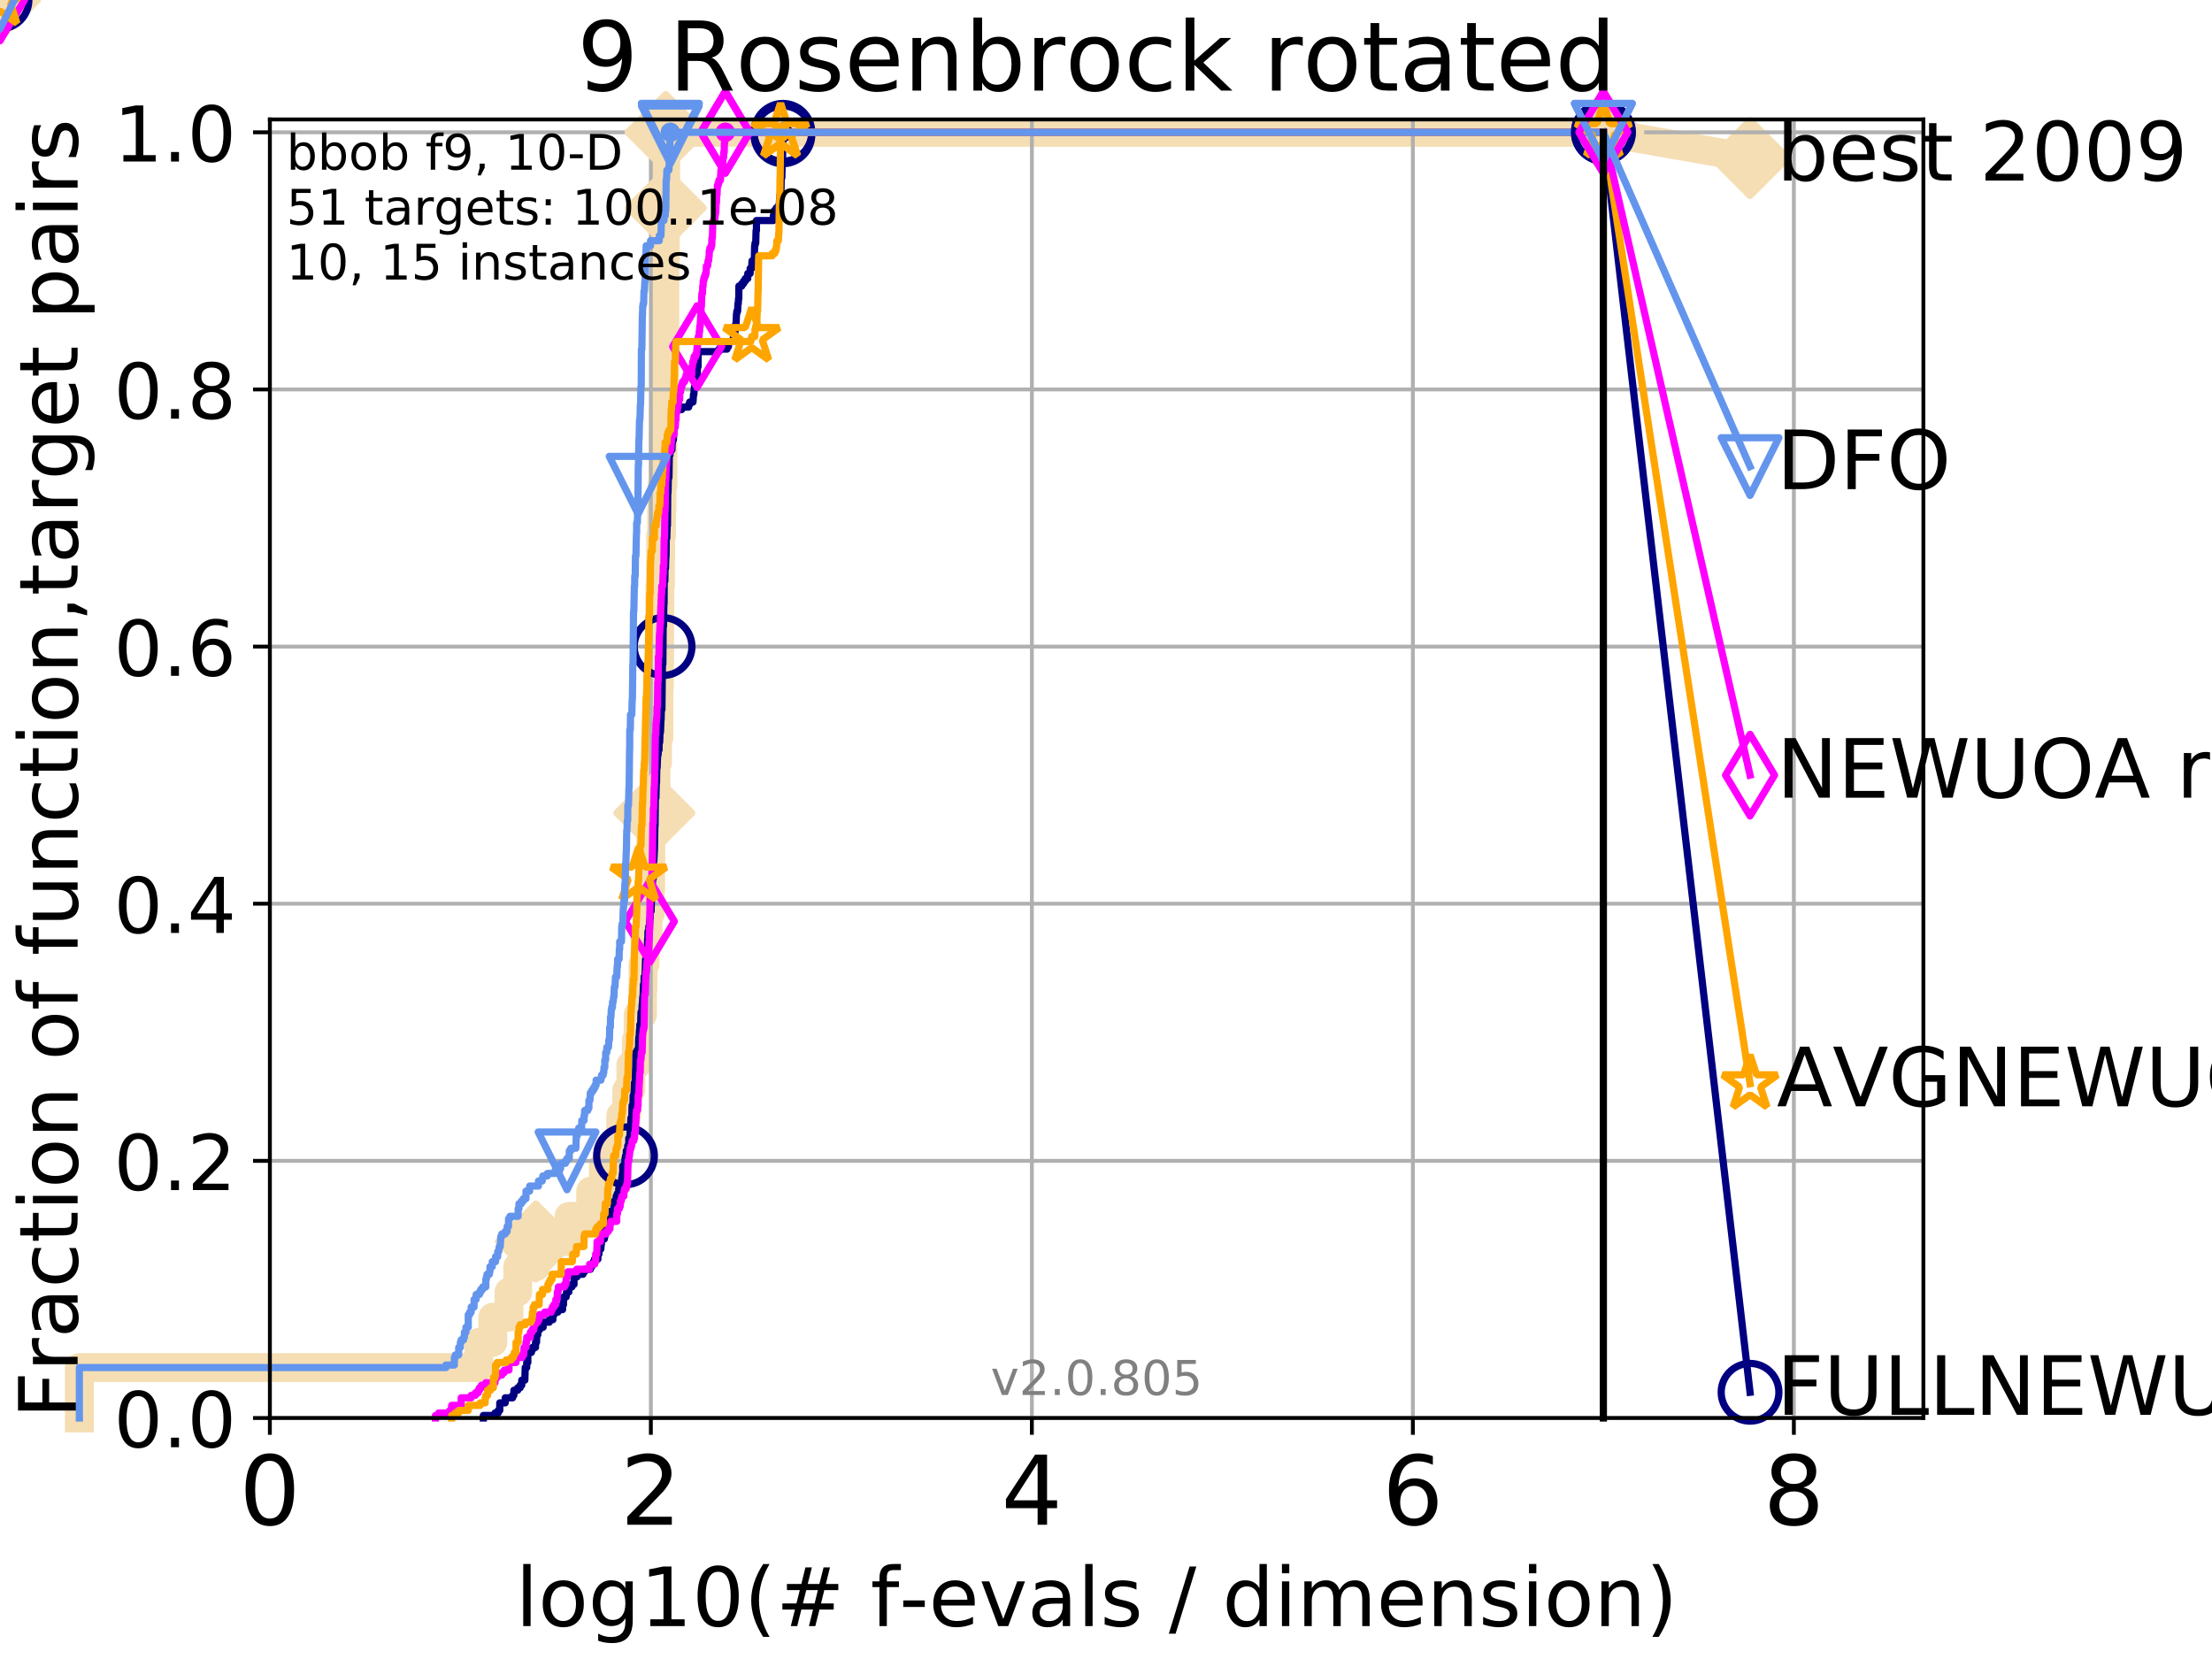 <?xml version="1.0" encoding="utf-8" standalone="no"?>
<!DOCTYPE svg PUBLIC "-//W3C//DTD SVG 1.1//EN"
  "http://www.w3.org/Graphics/SVG/1.1/DTD/svg11.dtd">
<!-- Created with matplotlib (http://matplotlib.org/) -->
<svg height="345pt" version="1.1" viewBox="0 0 460 345" width="460pt" xmlns="http://www.w3.org/2000/svg" xmlns:xlink="http://www.w3.org/1999/xlink">
 <defs>
  <style type="text/css">
*{stroke-linecap:butt;stroke-linejoin:round;}
  </style>
 </defs>
 <g id="figure_1">
  <g id="patch_1">
   <path d="M 0 345.6 
L 460.8 345.6 
L 460.8 0 
L 0 0 
z
" style="fill:#ffffff;"/>
  </g>
  <g id="axes_1">
   <g id="patch_2">
    <path d="M 56.12 294.88 
L 399.984 294.88 
L 399.984 24.84 
L 56.12 24.84 
z
" style="fill:#ffffff;"/>
   </g>
   <g id="line2d_1">
    <path d="M 16.504 294.88 
L 16.504 284.395 
L 99.575 284.395 
L 99.575 279.153 
L 102.481 279.153 
L 102.481 273.91 
L 105.848 273.91 
L 105.848 268.668 
L 107.661 268.668 
L 107.661 263.425 
L 111.431 263.425 
L 111.431 258.183 
L 118.338 258.183 
L 118.338 252.94 
L 122.831 252.94 
L 122.831 247.698 
L 125.468 247.698 
L 125.468 242.455 
L 127.887 242.455 
L 127.887 237.213 
L 129.091 237.213 
L 129.091 231.97 
L 130.333 231.97 
L 130.333 226.728 
L 131.187 226.728 
L 131.187 221.485 
L 132.331 221.485 
L 132.331 216.243 
L 132.696 216.243 
L 132.696 211 
L 133.615 211 
L 133.615 205.758 
L 133.71 205.758 
L 133.71 200.515 
L 134.158 200.515 
L 134.158 195.273 
L 134.756 195.273 
L 134.756 190.03 
L 135.23 190.03 
L 135.23 184.788 
L 135.317 184.788 
L 135.317 179.546 
L 135.334 179.546 
L 135.334 174.303 
L 135.743 174.303 
L 135.743 169.061 
L 136.059 169.061 
L 136.059 163.818 
L 136.435 163.818 
L 136.435 158.576 
L 136.739 158.576 
L 136.739 153.333 
L 137.038 153.333 
L 137.038 142.848 
L 137.131 142.848 
L 137.131 137.606 
L 137.193 137.606 
L 137.193 127.121 
L 137.209 127.121 
L 137.209 121.878 
L 137.347 121.878 
L 137.347 116.636 
L 137.378 116.636 
L 137.378 111.393 
L 137.575 111.393 
L 137.575 106.151 
L 137.666 106.151 
L 137.666 100.908 
L 137.875 100.908 
L 137.875 90.423 
L 137.964 90.423 
L 137.964 85.181 
L 138.214 85.181 
L 138.214 79.938 
L 138.228 79.938 
L 138.228 74.696 
L 138.272 74.696 
L 138.272 53.726 
L 138.359 53.726 
L 138.359 48.484 
L 138.402 48.484 
L 138.402 43.241 
L 138.445 43.241 
L 138.445 27.514 
L 333.43 27.514 
" style="fill:none;stroke:#f5deb3;stroke-linecap:square;stroke-width:6;"/>
   </g>
   <g id="line2d_2">
    <path d="M 0 0 
" style="fill:none;stroke:#f5deb3;stroke-linecap:square;stroke-width:6;"/>
    <defs>
     <path d="M -0 7.778 
L 7.778 0 
L 0 -7.778 
L -7.778 -0 
z
" id="mb3c799b561" style="stroke:#f5deb3;stroke-linejoin:miter;stroke-width:1.5;"/>
    </defs>
    <g>
     <use style="fill:#f5deb3;stroke:#f5deb3;stroke-linejoin:miter;stroke-width:1.5;" x="0" xlink:href="#mb3c799b561" y="0"/>
    </g>
   </g>
   <g id="line2d_3">
    <path d="M 333.43 27.514 
L 363.934 32.861 
" style="fill:none;stroke:#f5deb3;stroke-linecap:square;stroke-width:6;"/>
    <g>
     <use style="fill:#f5deb3;stroke:#f5deb3;stroke-linejoin:miter;stroke-width:1.5;" x="333.43" xlink:href="#mb3c799b561" y="27.514"/>
     <use style="fill:#f5deb3;stroke:#f5deb3;stroke-linejoin:miter;stroke-width:1.5;" x="363.934" xlink:href="#mb3c799b561" y="32.861"/>
    </g>
   </g>
   <g id="matplotlib.axis_1">
    <g id="xtick_1">
     <g id="line2d_4">
      <path clip-path="url(#p5ca5909cd9)" d="M 56.12 294.88 
L 56.12 24.84 
" style="fill:none;stroke:#b0b0b0;stroke-linecap:square;stroke-width:0.8;"/>
     </g>
     <g id="line2d_5">
      <defs>
       <path d="M 0 0 
L 0 3.5 
" id="m58c0d85a5d" style="stroke:#000000;stroke-width:0.8;"/>
      </defs>
      <g>
       <use style="stroke:#000000;stroke-width:0.8;" x="56.12" xlink:href="#m58c0d85a5d" y="294.88"/>
      </g>
     </g>
     <g id="text_1">
      <!-- 0 -->
      <defs>
       <path d="M 31.781 66.406 
Q 24.172 66.406 20.328 58.906 
Q 16.5 51.422 16.5 36.375 
Q 16.5 21.391 20.328 13.891 
Q 24.172 6.391 31.781 6.391 
Q 39.453 6.391 43.281 13.891 
Q 47.125 21.391 47.125 36.375 
Q 47.125 51.422 43.281 58.906 
Q 39.453 66.406 31.781 66.406 
z
M 31.781 74.219 
Q 44.047 74.219 50.516 64.516 
Q 56.984 54.828 56.984 36.375 
Q 56.984 17.969 50.516 8.266 
Q 44.047 -1.422 31.781 -1.422 
Q 19.531 -1.422 13.062 8.266 
Q 6.594 17.969 6.594 36.375 
Q 6.594 54.828 13.062 64.516 
Q 19.531 74.219 31.781 74.219 
z
" id="DejaVuSans-30"/>
      </defs>
      <g transform="translate(49.758 317.077)scale(0.2 -0.2)">
       <use xlink:href="#DejaVuSans-30"/>
      </g>
     </g>
    </g>
    <g id="xtick_2">
     <g id="line2d_6">
      <path clip-path="url(#p5ca5909cd9)" d="M 135.351 294.88 
L 135.351 24.84 
" style="fill:none;stroke:#b0b0b0;stroke-linecap:square;stroke-width:0.8;"/>
     </g>
     <g id="line2d_7">
      <g>
       <use style="stroke:#000000;stroke-width:0.8;" x="135.351" xlink:href="#m58c0d85a5d" y="294.88"/>
      </g>
     </g>
     <g id="text_2">
      <!-- 2 -->
      <defs>
       <path d="M 19.188 8.297 
L 53.609 8.297 
L 53.609 0 
L 7.328 0 
L 7.328 8.297 
Q 12.938 14.109 22.625 23.891 
Q 32.328 33.688 34.812 36.531 
Q 39.547 41.844 41.422 45.531 
Q 43.312 49.219 43.312 52.781 
Q 43.312 58.594 39.234 62.25 
Q 35.156 65.922 28.609 65.922 
Q 23.969 65.922 18.812 64.312 
Q 13.672 62.703 7.812 59.422 
L 7.812 69.391 
Q 13.766 71.781 18.938 73 
Q 24.125 74.219 28.422 74.219 
Q 39.75 74.219 46.484 68.547 
Q 53.219 62.891 53.219 53.422 
Q 53.219 48.922 51.531 44.891 
Q 49.859 40.875 45.406 35.406 
Q 44.188 33.984 37.641 27.219 
Q 31.109 20.453 19.188 8.297 
z
" id="DejaVuSans-32"/>
      </defs>
      <g transform="translate(128.989 317.077)scale(0.2 -0.2)">
       <use xlink:href="#DejaVuSans-32"/>
      </g>
     </g>
    </g>
    <g id="xtick_3">
     <g id="line2d_8">
      <path clip-path="url(#p5ca5909cd9)" d="M 214.583 294.88 
L 214.583 24.84 
" style="fill:none;stroke:#b0b0b0;stroke-linecap:square;stroke-width:0.8;"/>
     </g>
     <g id="line2d_9">
      <g>
       <use style="stroke:#000000;stroke-width:0.8;" x="214.583" xlink:href="#m58c0d85a5d" y="294.88"/>
      </g>
     </g>
     <g id="text_3">
      <!-- 4 -->
      <defs>
       <path d="M 37.797 64.312 
L 12.891 25.391 
L 37.797 25.391 
z
M 35.203 72.906 
L 47.609 72.906 
L 47.609 25.391 
L 58.016 25.391 
L 58.016 17.188 
L 47.609 17.188 
L 47.609 0 
L 37.797 0 
L 37.797 17.188 
L 4.891 17.188 
L 4.891 26.703 
z
" id="DejaVuSans-34"/>
      </defs>
      <g transform="translate(208.22 317.077)scale(0.2 -0.2)">
       <use xlink:href="#DejaVuSans-34"/>
      </g>
     </g>
    </g>
    <g id="xtick_4">
     <g id="line2d_10">
      <path clip-path="url(#p5ca5909cd9)" d="M 293.814 294.88 
L 293.814 24.84 
" style="fill:none;stroke:#b0b0b0;stroke-linecap:square;stroke-width:0.8;"/>
     </g>
     <g id="line2d_11">
      <g>
       <use style="stroke:#000000;stroke-width:0.8;" x="293.814" xlink:href="#m58c0d85a5d" y="294.88"/>
      </g>
     </g>
     <g id="text_4">
      <!-- 6 -->
      <defs>
       <path d="M 33.016 40.375 
Q 26.375 40.375 22.484 35.828 
Q 18.609 31.297 18.609 23.391 
Q 18.609 15.531 22.484 10.953 
Q 26.375 6.391 33.016 6.391 
Q 39.656 6.391 43.531 10.953 
Q 47.406 15.531 47.406 23.391 
Q 47.406 31.297 43.531 35.828 
Q 39.656 40.375 33.016 40.375 
z
M 52.594 71.297 
L 52.594 62.312 
Q 48.875 64.062 45.094 64.984 
Q 41.312 65.922 37.594 65.922 
Q 27.828 65.922 22.672 59.328 
Q 17.531 52.734 16.797 39.406 
Q 19.672 43.656 24.016 45.922 
Q 28.375 48.188 33.594 48.188 
Q 44.578 48.188 50.953 41.516 
Q 57.328 34.859 57.328 23.391 
Q 57.328 12.156 50.688 5.359 
Q 44.047 -1.422 33.016 -1.422 
Q 20.359 -1.422 13.672 8.266 
Q 6.984 17.969 6.984 36.375 
Q 6.984 53.656 15.188 63.938 
Q 23.391 74.219 37.203 74.219 
Q 40.922 74.219 44.703 73.484 
Q 48.484 72.75 52.594 71.297 
z
" id="DejaVuSans-36"/>
      </defs>
      <g transform="translate(287.452 317.077)scale(0.2 -0.2)">
       <use xlink:href="#DejaVuSans-36"/>
      </g>
     </g>
    </g>
    <g id="xtick_5">
     <g id="line2d_12">
      <path clip-path="url(#p5ca5909cd9)" d="M 373.045 294.88 
L 373.045 24.84 
" style="fill:none;stroke:#b0b0b0;stroke-linecap:square;stroke-width:0.8;"/>
     </g>
     <g id="line2d_13">
      <g>
       <use style="stroke:#000000;stroke-width:0.8;" x="373.045" xlink:href="#m58c0d85a5d" y="294.88"/>
      </g>
     </g>
     <g id="text_5">
      <!-- 8 -->
      <defs>
       <path d="M 31.781 34.625 
Q 24.75 34.625 20.719 30.859 
Q 16.703 27.094 16.703 20.516 
Q 16.703 13.922 20.719 10.156 
Q 24.75 6.391 31.781 6.391 
Q 38.812 6.391 42.859 10.172 
Q 46.922 13.969 46.922 20.516 
Q 46.922 27.094 42.891 30.859 
Q 38.875 34.625 31.781 34.625 
z
M 21.922 38.812 
Q 15.578 40.375 12.031 44.719 
Q 8.5 49.078 8.5 55.328 
Q 8.5 64.062 14.719 69.141 
Q 20.953 74.219 31.781 74.219 
Q 42.672 74.219 48.875 69.141 
Q 55.078 64.062 55.078 55.328 
Q 55.078 49.078 51.531 44.719 
Q 48 40.375 41.703 38.812 
Q 48.828 37.156 52.797 32.312 
Q 56.781 27.484 56.781 20.516 
Q 56.781 9.906 50.312 4.234 
Q 43.844 -1.422 31.781 -1.422 
Q 19.734 -1.422 13.25 4.234 
Q 6.781 9.906 6.781 20.516 
Q 6.781 27.484 10.781 32.312 
Q 14.797 37.156 21.922 38.812 
z
M 18.312 54.391 
Q 18.312 48.734 21.844 45.562 
Q 25.391 42.391 31.781 42.391 
Q 38.141 42.391 41.719 45.562 
Q 45.312 48.734 45.312 54.391 
Q 45.312 60.062 41.719 63.234 
Q 38.141 66.406 31.781 66.406 
Q 25.391 66.406 21.844 63.234 
Q 18.312 60.062 18.312 54.391 
z
" id="DejaVuSans-38"/>
      </defs>
      <g transform="translate(366.683 317.077)scale(0.2 -0.2)">
       <use xlink:href="#DejaVuSans-38"/>
      </g>
     </g>
    </g>
    <g id="text_6">
     <!-- log10(# f-evals / dimension) -->
     <defs>
      <path d="M 9.422 75.984 
L 18.406 75.984 
L 18.406 0 
L 9.422 0 
z
" id="DejaVuSans-6c"/>
      <path d="M 30.609 48.391 
Q 23.391 48.391 19.188 42.75 
Q 14.984 37.109 14.984 27.297 
Q 14.984 17.484 19.156 11.844 
Q 23.344 6.203 30.609 6.203 
Q 37.797 6.203 41.984 11.859 
Q 46.188 17.531 46.188 27.297 
Q 46.188 37.016 41.984 42.703 
Q 37.797 48.391 30.609 48.391 
z
M 30.609 56 
Q 42.328 56 49.016 48.375 
Q 55.719 40.766 55.719 27.297 
Q 55.719 13.875 49.016 6.219 
Q 42.328 -1.422 30.609 -1.422 
Q 18.844 -1.422 12.172 6.219 
Q 5.516 13.875 5.516 27.297 
Q 5.516 40.766 12.172 48.375 
Q 18.844 56 30.609 56 
z
" id="DejaVuSans-6f"/>
      <path d="M 45.406 27.984 
Q 45.406 37.75 41.375 43.109 
Q 37.359 48.484 30.078 48.484 
Q 22.859 48.484 18.828 43.109 
Q 14.797 37.75 14.797 27.984 
Q 14.797 18.266 18.828 12.891 
Q 22.859 7.516 30.078 7.516 
Q 37.359 7.516 41.375 12.891 
Q 45.406 18.266 45.406 27.984 
z
M 54.391 6.781 
Q 54.391 -7.172 48.188 -13.984 
Q 42 -20.797 29.203 -20.797 
Q 24.469 -20.797 20.266 -20.094 
Q 16.062 -19.391 12.109 -17.922 
L 12.109 -9.188 
Q 16.062 -11.328 19.922 -12.344 
Q 23.781 -13.375 27.781 -13.375 
Q 36.625 -13.375 41.016 -8.766 
Q 45.406 -4.156 45.406 5.172 
L 45.406 9.625 
Q 42.625 4.781 38.281 2.391 
Q 33.938 0 27.875 0 
Q 17.828 0 11.672 7.656 
Q 5.516 15.328 5.516 27.984 
Q 5.516 40.672 11.672 48.328 
Q 17.828 56 27.875 56 
Q 33.938 56 38.281 53.609 
Q 42.625 51.219 45.406 46.391 
L 45.406 54.688 
L 54.391 54.688 
z
" id="DejaVuSans-67"/>
      <path d="M 12.406 8.297 
L 28.516 8.297 
L 28.516 63.922 
L 10.984 60.406 
L 10.984 69.391 
L 28.422 72.906 
L 38.281 72.906 
L 38.281 8.297 
L 54.391 8.297 
L 54.391 0 
L 12.406 0 
z
" id="DejaVuSans-31"/>
      <path d="M 31 75.875 
Q 24.469 64.656 21.281 53.656 
Q 18.109 42.672 18.109 31.391 
Q 18.109 20.125 21.312 9.062 
Q 24.516 -2 31 -13.188 
L 23.188 -13.188 
Q 15.875 -1.703 12.234 9.375 
Q 8.594 20.453 8.594 31.391 
Q 8.594 42.281 12.203 53.312 
Q 15.828 64.359 23.188 75.875 
z
" id="DejaVuSans-28"/>
      <path d="M 51.125 44 
L 36.922 44 
L 32.812 27.688 
L 47.125 27.688 
z
M 43.797 71.781 
L 38.719 51.516 
L 52.984 51.516 
L 58.109 71.781 
L 65.922 71.781 
L 60.891 51.516 
L 76.125 51.516 
L 76.125 44 
L 58.984 44 
L 54.984 27.688 
L 70.516 27.688 
L 70.516 20.219 
L 53.078 20.219 
L 48 0 
L 40.188 0 
L 45.219 20.219 
L 30.906 20.219 
L 25.875 0 
L 18.016 0 
L 23.094 20.219 
L 7.719 20.219 
L 7.719 27.688 
L 24.906 27.688 
L 29 44 
L 13.281 44 
L 13.281 51.516 
L 30.906 51.516 
L 35.891 71.781 
z
" id="DejaVuSans-23"/>
      <path id="DejaVuSans-20"/>
      <path d="M 37.109 75.984 
L 37.109 68.5 
L 28.516 68.5 
Q 23.688 68.5 21.797 66.547 
Q 19.922 64.594 19.922 59.516 
L 19.922 54.688 
L 34.719 54.688 
L 34.719 47.703 
L 19.922 47.703 
L 19.922 0 
L 10.891 0 
L 10.891 47.703 
L 2.297 47.703 
L 2.297 54.688 
L 10.891 54.688 
L 10.891 58.5 
Q 10.891 67.625 15.141 71.797 
Q 19.391 75.984 28.609 75.984 
z
" id="DejaVuSans-66"/>
      <path d="M 4.891 31.391 
L 31.203 31.391 
L 31.203 23.391 
L 4.891 23.391 
z
" id="DejaVuSans-2d"/>
      <path d="M 56.203 29.594 
L 56.203 25.203 
L 14.891 25.203 
Q 15.484 15.922 20.484 11.062 
Q 25.484 6.203 34.422 6.203 
Q 39.594 6.203 44.453 7.469 
Q 49.312 8.734 54.109 11.281 
L 54.109 2.781 
Q 49.266 0.734 44.188 -0.344 
Q 39.109 -1.422 33.891 -1.422 
Q 20.797 -1.422 13.156 6.188 
Q 5.516 13.812 5.516 26.812 
Q 5.516 40.234 12.766 48.109 
Q 20.016 56 32.328 56 
Q 43.359 56 49.781 48.891 
Q 56.203 41.797 56.203 29.594 
z
M 47.219 32.234 
Q 47.125 39.594 43.094 43.984 
Q 39.062 48.391 32.422 48.391 
Q 24.906 48.391 20.391 44.141 
Q 15.875 39.891 15.188 32.172 
z
" id="DejaVuSans-65"/>
      <path d="M 2.984 54.688 
L 12.5 54.688 
L 29.594 8.797 
L 46.688 54.688 
L 56.203 54.688 
L 35.688 0 
L 23.484 0 
z
" id="DejaVuSans-76"/>
      <path d="M 34.281 27.484 
Q 23.391 27.484 19.188 25 
Q 14.984 22.516 14.984 16.5 
Q 14.984 11.719 18.141 8.906 
Q 21.297 6.109 26.703 6.109 
Q 34.188 6.109 38.703 11.406 
Q 43.219 16.703 43.219 25.484 
L 43.219 27.484 
z
M 52.203 31.203 
L 52.203 0 
L 43.219 0 
L 43.219 8.297 
Q 40.141 3.328 35.547 0.953 
Q 30.953 -1.422 24.312 -1.422 
Q 15.922 -1.422 10.953 3.297 
Q 6 8.016 6 15.922 
Q 6 25.141 12.172 29.828 
Q 18.359 34.516 30.609 34.516 
L 43.219 34.516 
L 43.219 35.406 
Q 43.219 41.609 39.141 45 
Q 35.062 48.391 27.688 48.391 
Q 23 48.391 18.547 47.266 
Q 14.109 46.141 10.016 43.891 
L 10.016 52.203 
Q 14.938 54.109 19.578 55.047 
Q 24.219 56 28.609 56 
Q 40.484 56 46.344 49.844 
Q 52.203 43.703 52.203 31.203 
z
" id="DejaVuSans-61"/>
      <path d="M 44.281 53.078 
L 44.281 44.578 
Q 40.484 46.531 36.375 47.5 
Q 32.281 48.484 27.875 48.484 
Q 21.188 48.484 17.844 46.438 
Q 14.5 44.391 14.5 40.281 
Q 14.5 37.156 16.891 35.375 
Q 19.281 33.594 26.516 31.984 
L 29.594 31.297 
Q 39.156 29.25 43.188 25.516 
Q 47.219 21.781 47.219 15.094 
Q 47.219 7.469 41.188 3.016 
Q 35.156 -1.422 24.609 -1.422 
Q 20.219 -1.422 15.453 -0.562 
Q 10.688 0.297 5.422 2 
L 5.422 11.281 
Q 10.406 8.688 15.234 7.391 
Q 20.062 6.109 24.812 6.109 
Q 31.156 6.109 34.562 8.281 
Q 37.984 10.453 37.984 14.406 
Q 37.984 18.062 35.516 20.016 
Q 33.062 21.969 24.703 23.781 
L 21.578 24.516 
Q 13.234 26.266 9.516 29.906 
Q 5.812 33.547 5.812 39.891 
Q 5.812 47.609 11.281 51.797 
Q 16.75 56 26.812 56 
Q 31.781 56 36.172 55.266 
Q 40.578 54.547 44.281 53.078 
z
" id="DejaVuSans-73"/>
      <path d="M 25.391 72.906 
L 33.688 72.906 
L 8.297 -9.281 
L 0 -9.281 
z
" id="DejaVuSans-2f"/>
      <path d="M 45.406 46.391 
L 45.406 75.984 
L 54.391 75.984 
L 54.391 0 
L 45.406 0 
L 45.406 8.203 
Q 42.578 3.328 38.25 0.953 
Q 33.938 -1.422 27.875 -1.422 
Q 17.969 -1.422 11.734 6.484 
Q 5.516 14.406 5.516 27.297 
Q 5.516 40.188 11.734 48.094 
Q 17.969 56 27.875 56 
Q 33.938 56 38.25 53.625 
Q 42.578 51.266 45.406 46.391 
z
M 14.797 27.297 
Q 14.797 17.391 18.875 11.75 
Q 22.953 6.109 30.078 6.109 
Q 37.203 6.109 41.297 11.75 
Q 45.406 17.391 45.406 27.297 
Q 45.406 37.203 41.297 42.844 
Q 37.203 48.484 30.078 48.484 
Q 22.953 48.484 18.875 42.844 
Q 14.797 37.203 14.797 27.297 
z
" id="DejaVuSans-64"/>
      <path d="M 9.422 54.688 
L 18.406 54.688 
L 18.406 0 
L 9.422 0 
z
M 9.422 75.984 
L 18.406 75.984 
L 18.406 64.594 
L 9.422 64.594 
z
" id="DejaVuSans-69"/>
      <path d="M 52 44.188 
Q 55.375 50.25 60.062 53.125 
Q 64.75 56 71.094 56 
Q 79.641 56 84.281 50.016 
Q 88.922 44.047 88.922 33.016 
L 88.922 0 
L 79.891 0 
L 79.891 32.719 
Q 79.891 40.578 77.094 44.375 
Q 74.312 48.188 68.609 48.188 
Q 61.625 48.188 57.562 43.547 
Q 53.516 38.922 53.516 30.906 
L 53.516 0 
L 44.484 0 
L 44.484 32.719 
Q 44.484 40.625 41.703 44.406 
Q 38.922 48.188 33.109 48.188 
Q 26.219 48.188 22.156 43.531 
Q 18.109 38.875 18.109 30.906 
L 18.109 0 
L 9.078 0 
L 9.078 54.688 
L 18.109 54.688 
L 18.109 46.188 
Q 21.188 51.219 25.484 53.609 
Q 29.781 56 35.688 56 
Q 41.656 56 45.828 52.969 
Q 50 49.953 52 44.188 
z
" id="DejaVuSans-6d"/>
      <path d="M 54.891 33.016 
L 54.891 0 
L 45.906 0 
L 45.906 32.719 
Q 45.906 40.484 42.875 44.328 
Q 39.844 48.188 33.797 48.188 
Q 26.516 48.188 22.312 43.547 
Q 18.109 38.922 18.109 30.906 
L 18.109 0 
L 9.078 0 
L 9.078 54.688 
L 18.109 54.688 
L 18.109 46.188 
Q 21.344 51.125 25.703 53.562 
Q 30.078 56 35.797 56 
Q 45.219 56 50.047 50.172 
Q 54.891 44.344 54.891 33.016 
z
" id="DejaVuSans-6e"/>
      <path d="M 8.016 75.875 
L 15.828 75.875 
Q 23.141 64.359 26.781 53.312 
Q 30.422 42.281 30.422 31.391 
Q 30.422 20.453 26.781 9.375 
Q 23.141 -1.703 15.828 -13.188 
L 8.016 -13.188 
Q 14.5 -2 17.703 9.062 
Q 20.906 20.125 20.906 31.391 
Q 20.906 42.672 17.703 53.656 
Q 14.5 64.656 8.016 75.875 
z
" id="DejaVuSans-29"/>
     </defs>
     <g transform="translate(107.211 338.154)scale(0.17 -0.17)">
      <use xlink:href="#DejaVuSans-6c"/>
      <use x="27.783" xlink:href="#DejaVuSans-6f"/>
      <use x="88.965" xlink:href="#DejaVuSans-67"/>
      <use x="152.441" xlink:href="#DejaVuSans-31"/>
      <use x="216.064" xlink:href="#DejaVuSans-30"/>
      <use x="279.688" xlink:href="#DejaVuSans-28"/>
      <use x="318.701" xlink:href="#DejaVuSans-23"/>
      <use x="402.49" xlink:href="#DejaVuSans-20"/>
      <use x="434.277" xlink:href="#DejaVuSans-66"/>
      <use x="469.404" xlink:href="#DejaVuSans-2d"/>
      <use x="505.488" xlink:href="#DejaVuSans-65"/>
      <use x="567.012" xlink:href="#DejaVuSans-76"/>
      <use x="626.191" xlink:href="#DejaVuSans-61"/>
      <use x="687.471" xlink:href="#DejaVuSans-6c"/>
      <use x="715.254" xlink:href="#DejaVuSans-73"/>
      <use x="767.354" xlink:href="#DejaVuSans-20"/>
      <use x="799.141" xlink:href="#DejaVuSans-2f"/>
      <use x="832.832" xlink:href="#DejaVuSans-20"/>
      <use x="864.619" xlink:href="#DejaVuSans-64"/>
      <use x="928.096" xlink:href="#DejaVuSans-69"/>
      <use x="955.879" xlink:href="#DejaVuSans-6d"/>
      <use x="1053.291" xlink:href="#DejaVuSans-65"/>
      <use x="1114.814" xlink:href="#DejaVuSans-6e"/>
      <use x="1178.193" xlink:href="#DejaVuSans-73"/>
      <use x="1230.293" xlink:href="#DejaVuSans-69"/>
      <use x="1258.076" xlink:href="#DejaVuSans-6f"/>
      <use x="1319.258" xlink:href="#DejaVuSans-6e"/>
      <use x="1382.637" xlink:href="#DejaVuSans-29"/>
     </g>
    </g>
   </g>
   <g id="matplotlib.axis_2">
    <g id="ytick_1">
     <g id="line2d_14">
      <path clip-path="url(#p5ca5909cd9)" d="M 56.12 294.88 
L 399.984 294.88 
" style="fill:none;stroke:#b0b0b0;stroke-linecap:square;stroke-width:0.8;"/>
     </g>
     <g id="line2d_15">
      <defs>
       <path d="M 0 0 
L -3.5 0 
" id="m8f976b294f" style="stroke:#000000;stroke-width:0.8;"/>
      </defs>
      <g>
       <use style="stroke:#000000;stroke-width:0.8;" x="56.12" xlink:href="#m8f976b294f" y="294.88"/>
      </g>
     </g>
     <g id="text_7">
      <!-- 0.0 -->
      <defs>
       <path d="M 10.688 12.406 
L 21 12.406 
L 21 0 
L 10.688 0 
z
" id="DejaVuSans-2e"/>
      </defs>
      <g transform="translate(23.675 300.959)scale(0.16 -0.16)">
       <use xlink:href="#DejaVuSans-30"/>
       <use x="63.623" xlink:href="#DejaVuSans-2e"/>
       <use x="95.41" xlink:href="#DejaVuSans-30"/>
      </g>
     </g>
    </g>
    <g id="ytick_2">
     <g id="line2d_16">
      <path clip-path="url(#p5ca5909cd9)" d="M 56.12 241.407 
L 399.984 241.407 
" style="fill:none;stroke:#b0b0b0;stroke-linecap:square;stroke-width:0.8;"/>
     </g>
     <g id="line2d_17">
      <g>
       <use style="stroke:#000000;stroke-width:0.8;" x="56.12" xlink:href="#m8f976b294f" y="241.407"/>
      </g>
     </g>
     <g id="text_8">
      <!-- 0.2 -->
      <g transform="translate(23.675 247.485)scale(0.16 -0.16)">
       <use xlink:href="#DejaVuSans-30"/>
       <use x="63.623" xlink:href="#DejaVuSans-2e"/>
       <use x="95.41" xlink:href="#DejaVuSans-32"/>
      </g>
     </g>
    </g>
    <g id="ytick_3">
     <g id="line2d_18">
      <path clip-path="url(#p5ca5909cd9)" d="M 56.12 187.933 
L 399.984 187.933 
" style="fill:none;stroke:#b0b0b0;stroke-linecap:square;stroke-width:0.8;"/>
     </g>
     <g id="line2d_19">
      <g>
       <use style="stroke:#000000;stroke-width:0.8;" x="56.12" xlink:href="#m8f976b294f" y="187.933"/>
      </g>
     </g>
     <g id="text_9">
      <!-- 0.4 -->
      <g transform="translate(23.675 194.012)scale(0.16 -0.16)">
       <use xlink:href="#DejaVuSans-30"/>
       <use x="63.623" xlink:href="#DejaVuSans-2e"/>
       <use x="95.41" xlink:href="#DejaVuSans-34"/>
      </g>
     </g>
    </g>
    <g id="ytick_4">
     <g id="line2d_20">
      <path clip-path="url(#p5ca5909cd9)" d="M 56.12 134.46 
L 399.984 134.46 
" style="fill:none;stroke:#b0b0b0;stroke-linecap:square;stroke-width:0.8;"/>
     </g>
     <g id="line2d_21">
      <g>
       <use style="stroke:#000000;stroke-width:0.8;" x="56.12" xlink:href="#m8f976b294f" y="134.46"/>
      </g>
     </g>
     <g id="text_10">
      <!-- 0.6 -->
      <g transform="translate(23.675 140.539)scale(0.16 -0.16)">
       <use xlink:href="#DejaVuSans-30"/>
       <use x="63.623" xlink:href="#DejaVuSans-2e"/>
       <use x="95.41" xlink:href="#DejaVuSans-36"/>
      </g>
     </g>
    </g>
    <g id="ytick_5">
     <g id="line2d_22">
      <path clip-path="url(#p5ca5909cd9)" d="M 56.12 80.987 
L 399.984 80.987 
" style="fill:none;stroke:#b0b0b0;stroke-linecap:square;stroke-width:0.8;"/>
     </g>
     <g id="line2d_23">
      <g>
       <use style="stroke:#000000;stroke-width:0.8;" x="56.12" xlink:href="#m8f976b294f" y="80.987"/>
      </g>
     </g>
     <g id="text_11">
      <!-- 0.8 -->
      <g transform="translate(23.675 87.066)scale(0.16 -0.16)">
       <use xlink:href="#DejaVuSans-30"/>
       <use x="63.623" xlink:href="#DejaVuSans-2e"/>
       <use x="95.41" xlink:href="#DejaVuSans-38"/>
      </g>
     </g>
    </g>
    <g id="ytick_6">
     <g id="line2d_24">
      <path clip-path="url(#p5ca5909cd9)" d="M 56.12 27.514 
L 399.984 27.514 
" style="fill:none;stroke:#b0b0b0;stroke-linecap:square;stroke-width:0.8;"/>
     </g>
     <g id="line2d_25">
      <g>
       <use style="stroke:#000000;stroke-width:0.8;" x="56.12" xlink:href="#m8f976b294f" y="27.514"/>
      </g>
     </g>
     <g id="text_12">
      <!-- 1.0 -->
      <g transform="translate(23.675 33.592)scale(0.16 -0.16)">
       <use xlink:href="#DejaVuSans-31"/>
       <use x="63.623" xlink:href="#DejaVuSans-2e"/>
       <use x="95.41" xlink:href="#DejaVuSans-30"/>
      </g>
     </g>
    </g>
    <g id="text_13">
     <!-- Fraction of function,target pairs -->
     <defs>
      <path d="M 9.812 72.906 
L 51.703 72.906 
L 51.703 64.594 
L 19.672 64.594 
L 19.672 43.109 
L 48.578 43.109 
L 48.578 34.812 
L 19.672 34.812 
L 19.672 0 
L 9.812 0 
z
" id="DejaVuSans-46"/>
      <path d="M 41.109 46.297 
Q 39.594 47.172 37.812 47.578 
Q 36.031 48 33.891 48 
Q 26.266 48 22.188 43.047 
Q 18.109 38.094 18.109 28.812 
L 18.109 0 
L 9.078 0 
L 9.078 54.688 
L 18.109 54.688 
L 18.109 46.188 
Q 20.953 51.172 25.484 53.578 
Q 30.031 56 36.531 56 
Q 37.453 56 38.578 55.875 
Q 39.703 55.766 41.062 55.516 
z
" id="DejaVuSans-72"/>
      <path d="M 48.781 52.594 
L 48.781 44.188 
Q 44.969 46.297 41.141 47.344 
Q 37.312 48.391 33.406 48.391 
Q 24.656 48.391 19.812 42.844 
Q 14.984 37.312 14.984 27.297 
Q 14.984 17.281 19.812 11.734 
Q 24.656 6.203 33.406 6.203 
Q 37.312 6.203 41.141 7.25 
Q 44.969 8.297 48.781 10.406 
L 48.781 2.094 
Q 45.016 0.344 40.984 -0.531 
Q 36.969 -1.422 32.422 -1.422 
Q 20.062 -1.422 12.781 6.344 
Q 5.516 14.109 5.516 27.297 
Q 5.516 40.672 12.859 48.328 
Q 20.219 56 33.016 56 
Q 37.156 56 41.109 55.141 
Q 45.062 54.297 48.781 52.594 
z
" id="DejaVuSans-63"/>
      <path d="M 18.312 70.219 
L 18.312 54.688 
L 36.812 54.688 
L 36.812 47.703 
L 18.312 47.703 
L 18.312 18.016 
Q 18.312 11.328 20.141 9.422 
Q 21.969 7.516 27.594 7.516 
L 36.812 7.516 
L 36.812 0 
L 27.594 0 
Q 17.188 0 13.234 3.875 
Q 9.281 7.766 9.281 18.016 
L 9.281 47.703 
L 2.688 47.703 
L 2.688 54.688 
L 9.281 54.688 
L 9.281 70.219 
z
" id="DejaVuSans-74"/>
      <path d="M 8.5 21.578 
L 8.5 54.688 
L 17.484 54.688 
L 17.484 21.922 
Q 17.484 14.156 20.5 10.266 
Q 23.531 6.391 29.594 6.391 
Q 36.859 6.391 41.078 11.031 
Q 45.312 15.672 45.312 23.688 
L 45.312 54.688 
L 54.297 54.688 
L 54.297 0 
L 45.312 0 
L 45.312 8.406 
Q 42.047 3.422 37.719 1 
Q 33.406 -1.422 27.688 -1.422 
Q 18.266 -1.422 13.375 4.438 
Q 8.5 10.297 8.5 21.578 
z
M 31.109 56 
z
" id="DejaVuSans-75"/>
      <path d="M 11.719 12.406 
L 22.016 12.406 
L 22.016 4 
L 14.016 -11.625 
L 7.719 -11.625 
L 11.719 4 
z
" id="DejaVuSans-2c"/>
      <path d="M 18.109 8.203 
L 18.109 -20.797 
L 9.078 -20.797 
L 9.078 54.688 
L 18.109 54.688 
L 18.109 46.391 
Q 20.953 51.266 25.266 53.625 
Q 29.594 56 35.594 56 
Q 45.562 56 51.781 48.094 
Q 58.016 40.188 58.016 27.297 
Q 58.016 14.406 51.781 6.484 
Q 45.562 -1.422 35.594 -1.422 
Q 29.594 -1.422 25.266 0.953 
Q 20.953 3.328 18.109 8.203 
z
M 48.688 27.297 
Q 48.688 37.203 44.609 42.844 
Q 40.531 48.484 33.406 48.484 
Q 26.266 48.484 22.188 42.844 
Q 18.109 37.203 18.109 27.297 
Q 18.109 17.391 22.188 11.75 
Q 26.266 6.109 33.406 6.109 
Q 40.531 6.109 44.609 11.75 
Q 48.688 17.391 48.688 27.297 
z
" id="DejaVuSans-70"/>
     </defs>
     <g transform="translate(16.14 294.999)rotate(-90)scale(0.17 -0.17)">
      <use xlink:href="#DejaVuSans-46"/>
      <use x="57.41" xlink:href="#DejaVuSans-72"/>
      <use x="98.523" xlink:href="#DejaVuSans-61"/>
      <use x="159.803" xlink:href="#DejaVuSans-63"/>
      <use x="214.783" xlink:href="#DejaVuSans-74"/>
      <use x="253.992" xlink:href="#DejaVuSans-69"/>
      <use x="281.775" xlink:href="#DejaVuSans-6f"/>
      <use x="342.957" xlink:href="#DejaVuSans-6e"/>
      <use x="406.336" xlink:href="#DejaVuSans-20"/>
      <use x="438.123" xlink:href="#DejaVuSans-6f"/>
      <use x="499.305" xlink:href="#DejaVuSans-66"/>
      <use x="534.51" xlink:href="#DejaVuSans-20"/>
      <use x="566.297" xlink:href="#DejaVuSans-66"/>
      <use x="601.502" xlink:href="#DejaVuSans-75"/>
      <use x="664.881" xlink:href="#DejaVuSans-6e"/>
      <use x="728.26" xlink:href="#DejaVuSans-63"/>
      <use x="783.24" xlink:href="#DejaVuSans-74"/>
      <use x="822.449" xlink:href="#DejaVuSans-69"/>
      <use x="850.232" xlink:href="#DejaVuSans-6f"/>
      <use x="911.414" xlink:href="#DejaVuSans-6e"/>
      <use x="974.793" xlink:href="#DejaVuSans-2c"/>
      <use x="1006.58" xlink:href="#DejaVuSans-74"/>
      <use x="1045.789" xlink:href="#DejaVuSans-61"/>
      <use x="1107.068" xlink:href="#DejaVuSans-72"/>
      <use x="1148.166" xlink:href="#DejaVuSans-67"/>
      <use x="1211.643" xlink:href="#DejaVuSans-65"/>
      <use x="1273.166" xlink:href="#DejaVuSans-74"/>
      <use x="1312.375" xlink:href="#DejaVuSans-20"/>
      <use x="1344.162" xlink:href="#DejaVuSans-70"/>
      <use x="1407.639" xlink:href="#DejaVuSans-61"/>
      <use x="1468.918" xlink:href="#DejaVuSans-69"/>
      <use x="1496.701" xlink:href="#DejaVuSans-72"/>
      <use x="1537.814" xlink:href="#DejaVuSans-73"/>
     </g>
    </g>
   </g>
   <g id="line2d_26">
    <defs>
     <path d="M 0 1.5 
C 0.398 1.5 0.779 1.342 1.061 1.061 
C 1.342 0.779 1.5 0.398 1.5 0 
C 1.5 -0.398 1.342 -0.779 1.061 -1.061 
C 0.779 -1.342 0.398 -1.5 0 -1.5 
C -0.398 -1.5 -0.779 -1.342 -1.061 -1.061 
C -1.342 -0.779 -1.5 -0.398 -1.5 0 
C -1.5 0.398 -1.342 0.779 -1.061 1.061 
C -0.779 1.342 -0.398 1.5 0 1.5 
z
" id="md1cf65de2d" style="stroke:#f5deb3;"/>
    </defs>
    <g>
     <use style="fill:#f5deb3;stroke:#f5deb3;" x="138.445" xlink:href="#md1cf65de2d" y="27.514"/>
     <use style="fill:#f5deb3;stroke:#f5deb3;" x="138.445" xlink:href="#md1cf65de2d" y="27.514"/>
    </g>
   </g>
   <g id="line2d_27">
    <g>
     <use style="fill:#f5deb3;stroke:#f5deb3;stroke-linejoin:miter;stroke-width:1.5;" x="111.431" xlink:href="#mb3c799b561" y="258.183"/>
     <use style="fill:#f5deb3;stroke:#f5deb3;stroke-linejoin:miter;stroke-width:1.5;" x="136.059" xlink:href="#mb3c799b561" y="169.061"/>
     <use style="fill:#f5deb3;stroke:#f5deb3;stroke-linejoin:miter;stroke-width:1.5;" x="138.445" xlink:href="#mb3c799b561" y="43.241"/>
     <use style="fill:#f5deb3;stroke:#f5deb3;stroke-linejoin:miter;stroke-width:1.5;" x="138.445" xlink:href="#mb3c799b561" y="27.514"/>
     <use style="fill:#f5deb3;stroke:#f5deb3;stroke-linejoin:miter;stroke-width:1.5;" x="138.445" xlink:href="#mb3c799b561" y="27.514"/>
     <use style="fill:#f5deb3;stroke:#f5deb3;stroke-linejoin:miter;stroke-width:1.5;" x="333.43" xlink:href="#mb3c799b561" y="27.514"/>
    </g>
   </g>
   <g id="line2d_28">
    <defs>
     <path d="M 0 1.5 
C 0.398 1.5 0.779 1.342 1.061 1.061 
C 1.342 0.779 1.5 0.398 1.5 0 
C 1.5 -0.398 1.342 -0.779 1.061 -1.061 
C 0.779 -1.342 0.398 -1.5 0 -1.5 
C -0.398 -1.5 -0.779 -1.342 -1.061 -1.061 
C -1.342 -0.779 -1.5 -0.398 -1.5 0 
C -1.5 0.398 -1.342 0.779 -1.061 1.061 
C -0.779 1.342 -0.398 1.5 0 1.5 
z
" id="me1108759a2" style="stroke:#000080;"/>
    </defs>
    <g>
     <use style="fill:#000080;stroke:#000080;" x="162.806" xlink:href="#me1108759a2" y="27.514"/>
     <use style="fill:#000080;stroke:#000080;" x="162.806" xlink:href="#me1108759a2" y="27.514"/>
    </g>
   </g>
   <g id="line2d_29">
    <path d="M 100.512 294.88 
L 100.512 294.356 
L 102.94 294.356 
L 102.94 293.832 
L 103.606 293.832 
L 103.606 293.307 
L 103.929 293.307 
L 103.929 291.735 
L 105.066 291.735 
L 105.066 290.686 
L 106.597 290.686 
L 106.597 290.162 
L 106.869 290.162 
L 106.869 289.113 
L 107.661 289.113 
L 107.661 288.589 
L 108.17 288.589 
L 108.17 288.065 
L 108.501 288.065 
L 108.501 287.016 
L 109.144 287.016 
L 109.223 284.395 
L 109.534 284.395 
L 109.534 283.347 
L 109.764 283.347 
L 109.764 281.25 
L 110.509 281.25 
L 110.509 280.725 
L 110.726 280.725 
L 110.726 280.201 
L 111.362 280.201 
L 111.362 279.153 
L 111.569 279.153 
L 111.637 277.58 
L 111.841 277.58 
L 111.841 276.531 
L 112.241 276.531 
L 112.241 276.007 
L 112.951 276.007 
L 112.951 274.959 
L 114.231 274.959 
L 114.231 274.434 
L 114.978 274.434 
L 114.978 273.386 
L 115.257 273.386 
L 115.257 272.862 
L 116.014 272.862 
L 116.014 272.337 
L 116.992 272.337 
L 116.992 271.289 
L 117.191 271.289 
L 117.191 269.716 
L 117.726 269.716 
L 117.822 268.668 
L 118.292 268.668 
L 118.292 267.619 
L 118.929 267.619 
L 118.929 267.095 
L 119.37 267.095 
L 119.37 265.522 
L 120.012 265.522 
L 120.012 264.998 
L 121.226 264.998 
L 121.226 264.474 
L 121.575 264.474 
L 121.575 263.949 
L 122.795 263.949 
L 122.795 263.425 
L 123.043 263.425 
L 123.043 262.901 
L 123.391 262.901 
L 123.391 262.377 
L 123.631 262.377 
L 123.631 261.852 
L 124.331 261.852 
L 124.331 260.804 
L 124.558 260.804 
L 124.558 259.755 
L 124.94 259.755 
L 125.034 258.707 
L 125.066 258.707 
L 125.066 257.658 
L 125.68 257.658 
L 125.68 257.134 
L 125.8 257.134 
L 125.8 255.561 
L 126.009 255.561 
L 126.098 253.989 
L 126.591 253.989 
L 126.591 253.464 
L 126.819 253.464 
L 126.903 251.892 
L 127.619 251.892 
L 127.7 249.795 
L 128.072 249.795 
L 128.15 248.746 
L 128.358 248.746 
L 128.358 248.222 
L 128.665 248.222 
L 128.665 247.173 
L 129.215 247.173 
L 129.288 245.076 
L 129.337 245.076 
L 129.435 244.028 
L 129.507 244.028 
L 129.507 242.455 
L 129.913 242.455 
L 129.984 240.882 
L 130.078 240.882 
L 130.078 240.358 
L 130.24 240.358 
L 130.24 239.31 
L 130.516 239.31 
L 130.539 238.261 
L 130.743 238.261 
L 130.765 236.689 
L 130.988 236.689 
L 131.099 234.067 
L 131.143 234.067 
L 131.208 232.495 
L 131.383 232.495 
L 131.448 229.873 
L 131.619 229.873 
L 131.683 227.776 
L 131.832 227.776 
L 131.937 225.155 
L 132.083 225.155 
L 132.187 222.01 
L 132.208 222.01 
L 132.208 218.864 
L 132.494 218.864 
L 132.494 218.34 
L 132.776 218.34 
L 132.836 215.719 
L 132.916 215.719 
L 132.995 214.146 
L 133.054 214.146 
L 133.054 213.097 
L 133.23 213.097 
L 133.308 210.476 
L 133.481 210.476 
L 133.539 208.903 
L 133.596 208.903 
L 133.672 207.331 
L 133.729 207.331 
L 133.823 204.709 
L 133.954 204.709 
L 133.954 203.137 
L 134.14 203.137 
L 134.25 199.467 
L 134.414 199.467 
L 134.451 197.894 
L 134.577 197.894 
L 134.685 195.273 
L 134.721 195.273 
L 134.756 193.7 
L 134.933 193.7 
L 134.933 192.652 
L 135.056 192.652 
L 135.144 191.079 
L 135.196 191.079 
L 135.23 189.506 
L 135.403 189.506 
L 135.488 186.361 
L 135.54 186.361 
L 135.607 183.739 
L 135.658 183.739 
L 135.759 182.691 
L 135.843 182.691 
L 135.893 179.021 
L 135.976 179.021 
L 136.076 176.924 
L 136.092 176.924 
L 136.191 171.682 
L 136.224 171.682 
L 136.289 165.915 
L 136.402 165.915 
L 136.483 162.77 
L 136.531 162.77 
L 136.58 159.624 
L 136.66 159.624 
L 136.755 157.003 
L 136.85 157.003 
L 136.913 155.954 
L 137.054 155.954 
L 137.069 154.382 
L 137.178 154.382 
L 137.255 152.285 
L 137.347 152.285 
L 137.454 149.663 
L 137.484 149.663 
L 137.53 147.566 
L 137.651 147.566 
L 137.756 138.13 
L 137.845 138.13 
L 137.905 130.266 
L 137.979 130.266 
L 138.053 125.548 
L 138.097 125.548 
L 138.126 120.83 
L 138.257 120.83 
L 138.301 118.209 
L 138.387 118.209 
L 138.474 115.587 
L 138.517 115.587 
L 138.545 111.918 
L 138.659 111.918 
L 138.744 109.296 
L 138.801 109.296 
L 138.857 102.481 
L 138.913 102.481 
L 138.983 99.336 
L 139.108 99.336 
L 139.19 94.617 
L 139.328 94.617 
L 139.355 93.569 
L 139.732 93.569 
L 139.799 91.996 
L 139.865 91.996 
L 139.865 91.472 
L 140.023 91.472 
L 140.076 89.899 
L 140.193 89.899 
L 140.297 86.229 
L 140.361 86.229 
L 140.361 85.181 
L 141.756 85.181 
L 141.756 84.657 
L 143.21 84.657 
L 143.21 84.132 
L 143.427 84.132 
L 143.427 83.608 
L 144.112 83.608 
L 144.216 82.035 
L 144.298 82.035 
L 144.349 80.987 
L 144.41 80.987 
L 144.41 80.463 
L 144.652 80.463 
L 144.652 78.89 
L 144.979 78.89 
L 145.038 76.269 
L 145.165 76.269 
L 145.194 73.123 
L 149.509 73.123 
L 149.509 72.599 
L 151.192 72.599 
L 151.192 72.075 
L 151.49 72.075 
L 151.49 71.026 
L 152.434 71.026 
L 152.535 69.978 
L 152.605 69.978 
L 152.706 68.929 
L 152.893 68.929 
L 152.992 67.356 
L 153.066 67.356 
L 153.158 65.259 
L 153.219 65.259 
L 153.219 64.735 
L 153.394 64.735 
L 153.449 63.163 
L 153.527 63.163 
L 153.58 62.114 
L 153.64 62.114 
L 153.658 59.493 
L 154.253 59.493 
L 154.253 58.969 
L 154.644 58.969 
L 154.644 58.444 
L 154.999 58.444 
L 154.999 57.92 
L 155.502 57.92 
L 155.502 56.872 
L 155.997 56.872 
L 155.997 55.823 
L 156.31 55.823 
L 156.386 54.25 
L 156.856 54.25 
L 156.93 51.105 
L 157.003 51.105 
L 157.003 50.581 
L 157.159 50.581 
L 157.231 47.959 
L 157.308 47.959 
L 157.308 45.862 
L 160.83 45.862 
L 160.83 44.814 
L 161.033 44.814 
L 161.033 43.765 
L 161.426 43.765 
L 161.426 43.241 
L 161.907 43.241 
L 161.907 42.717 
L 162.05 42.717 
L 162.155 40.62 
L 162.285 40.62 
L 162.332 39.571 
L 162.421 39.571 
L 162.464 36.95 
L 162.585 36.95 
L 162.673 33.805 
L 162.736 33.805 
L 162.806 27.514 
L 333.43 27.514 
L 333.43 27.514 
" style="fill:none;stroke:#000080;stroke-linecap:square;stroke-width:1.5;"/>
   </g>
   <g id="line2d_30">
    <defs>
     <path d="M 0 6 
C 1.591 6 3.117 5.368 4.243 4.243 
C 5.368 3.117 6 1.591 6 0 
C 6 -1.591 5.368 -3.117 4.243 -4.243 
C 3.117 -5.368 1.591 -6 0 -6 
C -1.591 -6 -3.117 -5.368 -4.243 -4.243 
C -5.368 -3.117 -6 -1.591 -6 0 
C -6 1.591 -5.368 3.117 -4.243 4.243 
C -3.117 5.368 -1.591 6 0 6 
z
" id="maf2e9efbfa" style="stroke:#000080;stroke-width:1.5;"/>
    </defs>
    <g>
     <use style="fill:none;stroke:#000080;stroke-width:1.5;" x="130.078" xlink:href="#maf2e9efbfa" y="240.358"/>
     <use style="fill:none;stroke:#000080;stroke-width:1.5;" x="137.89" xlink:href="#maf2e9efbfa" y="134.46"/>
     <use style="fill:none;stroke:#000080;stroke-width:1.5;" x="162.806" xlink:href="#maf2e9efbfa" y="28.038"/>
     <use style="fill:none;stroke:#000080;stroke-width:1.5;" x="162.806" xlink:href="#maf2e9efbfa" y="27.514"/>
     <use style="fill:none;stroke:#000080;stroke-width:1.5;" x="333.43" xlink:href="#maf2e9efbfa" y="27.514"/>
    </g>
   </g>
   <g id="line2d_31">
    <path d="M 0 0 
" style="fill:none;stroke:#000080;stroke-linecap:square;stroke-width:1.5;"/>
    <g>
     <use style="fill:none;stroke:#000080;stroke-width:1.5;" x="0" xlink:href="#maf2e9efbfa" y="0"/>
    </g>
   </g>
   <g id="line2d_32">
    <defs>
     <path d="M 0 1.5 
C 0.398 1.5 0.779 1.342 1.061 1.061 
C 1.342 0.779 1.5 0.398 1.5 0 
C 1.5 -0.398 1.342 -0.779 1.061 -1.061 
C 0.779 -1.342 0.398 -1.5 0 -1.5 
C -0.398 -1.5 -0.779 -1.342 -1.061 -1.061 
C -1.342 -0.779 -1.5 -0.398 -1.5 0 
C -1.5 0.398 -1.342 0.779 -1.061 1.061 
C -0.779 1.342 -0.398 1.5 0 1.5 
z
" id="m46d70eb62b" style="stroke:#ff00ff;"/>
    </defs>
    <g>
     <use style="fill:#ff00ff;stroke:#ff00ff;" x="150.831" xlink:href="#m46d70eb62b" y="27.514"/>
     <use style="fill:#ff00ff;stroke:#ff00ff;" x="150.831" xlink:href="#m46d70eb62b" y="27.514"/>
    </g>
   </g>
   <g id="line2d_33">
    <path d="M 90.555 294.88 
L 90.555 294.356 
L 91.239 294.356 
L 91.239 293.832 
L 93.536 293.832 
L 93.536 293.307 
L 93.923 293.307 
L 93.923 292.259 
L 95.907 292.259 
L 95.907 290.686 
L 97.99 290.686 
L 97.99 290.162 
L 98.872 290.162 
L 98.872 289.638 
L 99.437 289.638 
L 99.437 289.113 
L 99.712 289.113 
L 99.712 288.589 
L 100.117 288.589 
L 100.117 288.065 
L 101.026 288.065 
L 101.026 287.541 
L 102.94 287.541 
L 102.94 286.492 
L 103.386 286.492 
L 103.386 285.968 
L 104.351 285.968 
L 104.351 285.444 
L 104.865 285.444 
L 104.865 284.919 
L 105.848 284.919 
L 105.848 283.347 
L 107.314 283.347 
L 107.314 282.298 
L 108.582 282.298 
L 108.582 281.774 
L 108.905 281.774 
L 108.985 280.201 
L 109.379 280.201 
L 109.379 279.153 
L 109.534 279.153 
L 109.534 278.104 
L 110.289 278.104 
L 110.289 277.056 
L 110.654 277.056 
L 110.654 276.531 
L 111.012 276.531 
L 111.012 275.483 
L 111.362 275.483 
L 111.362 274.959 
L 111.841 274.959 
L 111.841 274.434 
L 112.109 274.434 
L 112.175 273.386 
L 113.265 273.386 
L 113.265 272.862 
L 114.637 272.862 
L 114.637 272.337 
L 114.865 272.337 
L 114.865 271.813 
L 115.201 271.813 
L 115.201 271.289 
L 115.585 271.289 
L 115.585 270.24 
L 115.855 270.24 
L 115.908 268.668 
L 116.067 268.668 
L 116.12 267.619 
L 117.387 267.619 
L 117.387 267.095 
L 117.678 267.095 
L 117.774 265.522 
L 118.011 265.522 
L 118.105 264.474 
L 119.927 264.474 
L 119.927 263.949 
L 122.616 263.949 
L 122.616 262.901 
L 123.665 262.901 
L 123.665 262.377 
L 123.867 262.377 
L 123.867 260.804 
L 124.101 260.804 
L 124.167 258.183 
L 124.877 258.183 
L 124.909 256.61 
L 126.039 256.61 
L 126.039 256.086 
L 126.505 256.086 
L 126.505 255.561 
L 126.847 255.561 
L 126.875 254.513 
L 127.015 254.513 
L 127.015 253.989 
L 128.255 253.989 
L 128.255 252.416 
L 128.41 252.416 
L 128.41 251.367 
L 128.792 251.367 
L 128.792 250.843 
L 128.992 250.843 
L 128.992 249.795 
L 129.19 249.795 
L 129.19 249.27 
L 129.313 249.27 
L 129.313 248.746 
L 129.747 248.746 
L 129.771 247.698 
L 129.89 247.698 
L 129.89 247.173 
L 130.24 247.173 
L 130.24 246.649 
L 130.356 246.649 
L 130.356 246.125 
L 130.493 246.125 
L 130.584 242.455 
L 130.607 242.455 
L 130.607 241.407 
L 130.787 241.407 
L 130.81 240.358 
L 130.899 240.358 
L 130.988 239.31 
L 131.055 239.31 
L 131.055 238.785 
L 131.23 238.785 
L 131.23 238.261 
L 131.361 238.261 
L 131.469 237.213 
L 131.811 237.213 
L 131.811 236.689 
L 131.958 236.689 
L 131.958 235.64 
L 132.104 235.64 
L 132.208 233.543 
L 132.228 233.543 
L 132.311 231.446 
L 132.352 231.446 
L 132.352 230.922 
L 132.575 230.922 
L 132.636 229.873 
L 132.696 229.873 
L 132.716 227.776 
L 132.836 227.776 
L 132.936 225.155 
L 132.955 225.155 
L 133.054 223.058 
L 133.132 223.058 
L 133.191 220.437 
L 133.288 220.437 
L 133.385 218.864 
L 133.539 218.864 
L 133.634 215.194 
L 133.672 215.194 
L 133.748 214.146 
L 133.861 214.146 
L 133.861 213.622 
L 133.973 213.622 
L 134.066 206.806 
L 134.195 206.806 
L 134.287 203.137 
L 134.323 203.137 
L 134.36 202.088 
L 134.451 202.088 
L 134.541 199.991 
L 134.667 199.991 
L 134.703 198.418 
L 134.863 198.418 
L 134.969 195.797 
L 135.004 195.797 
L 135.074 193.176 
L 135.126 193.176 
L 135.178 186.885 
L 135.282 186.885 
L 135.282 186.361 
L 135.403 186.361 
L 135.488 184.264 
L 135.523 184.264 
L 135.624 179.546 
L 135.658 179.546 
L 135.759 171.158 
L 135.843 171.158 
L 135.877 168.012 
L 135.96 168.012 
L 136.026 163.818 
L 136.076 163.818 
L 136.174 160.148 
L 136.191 160.148 
L 136.289 152.809 
L 136.37 152.809 
L 136.451 150.188 
L 136.499 150.188 
L 136.564 149.139 
L 136.612 149.139 
L 136.628 147.042 
L 136.723 147.042 
L 136.787 141.8 
L 136.85 141.8 
L 136.928 136.557 
L 137.022 136.557 
L 137.131 131.839 
L 137.178 131.839 
L 137.27 129.742 
L 137.332 129.742 
L 137.424 126.072 
L 137.454 126.072 
L 137.545 123.451 
L 137.591 123.451 
L 137.621 121.878 
L 137.816 121.878 
L 137.89 119.257 
L 137.935 119.257 
L 137.935 117.684 
L 138.053 117.684 
L 138.111 111.918 
L 138.184 111.918 
L 138.286 106.151 
L 138.33 106.151 
L 138.402 99.86 
L 138.459 99.86 
L 138.56 96.714 
L 138.617 96.714 
L 138.716 94.093 
L 139.232 94.093 
L 139.232 93.569 
L 139.504 93.569 
L 139.599 91.996 
L 139.625 91.996 
L 139.652 90.948 
L 139.772 90.948 
L 139.772 90.423 
L 140.154 90.423 
L 140.219 88.851 
L 140.425 88.851 
L 140.489 87.278 
L 140.591 87.278 
L 140.629 85.705 
L 140.805 85.705 
L 140.893 84.657 
L 140.98 84.657 
L 140.98 83.608 
L 141.153 83.608 
L 141.153 83.084 
L 141.336 83.084 
L 141.36 81.511 
L 141.517 81.511 
L 141.589 80.463 
L 141.803 80.463 
L 141.803 79.938 
L 141.945 79.938 
L 141.945 79.414 
L 142.339 79.414 
L 142.339 78.89 
L 142.589 78.89 
L 142.589 78.366 
L 142.713 78.366 
L 142.713 77.841 
L 143.873 77.841 
L 143.873 76.269 
L 143.988 76.269 
L 144.061 75.22 
L 144.226 75.22 
L 144.226 74.696 
L 144.338 74.696 
L 144.338 74.172 
L 144.672 74.172 
L 144.672 73.647 
L 144.861 73.647 
L 144.97 72.075 
L 145.038 72.075 
L 145.077 70.502 
L 145.223 70.502 
L 145.223 69.978 
L 145.378 69.978 
L 145.416 68.929 
L 145.493 68.929 
L 145.512 67.881 
L 145.607 67.881 
L 145.711 65.784 
L 145.73 65.784 
L 145.805 63.687 
L 145.861 63.687 
L 145.954 61.066 
L 146.074 61.066 
L 146.139 59.493 
L 146.221 59.493 
L 146.24 58.444 
L 146.349 58.444 
L 146.349 57.92 
L 146.503 57.92 
L 146.503 57.396 
L 146.7 57.396 
L 146.7 56.872 
L 146.841 56.872 
L 146.903 55.299 
L 147.156 55.299 
L 147.242 54.25 
L 147.346 54.25 
L 147.457 53.202 
L 147.482 53.202 
L 147.491 52.153 
L 147.609 52.153 
L 147.609 51.629 
L 147.877 51.629 
L 147.877 51.105 
L 148.009 51.105 
L 148.051 49.532 
L 148.141 49.532 
L 148.231 46.387 
L 148.328 46.387 
L 148.328 45.862 
L 148.577 45.862 
L 148.577 45.338 
L 148.696 45.338 
L 148.767 44.29 
L 148.846 44.29 
L 148.924 42.193 
L 148.987 42.193 
L 149.018 40.62 
L 149.103 40.62 
L 149.196 38.523 
L 149.357 38.523 
L 149.357 37.999 
L 149.516 37.999 
L 149.516 37.474 
L 149.816 37.474 
L 149.927 35.377 
L 150.132 35.377 
L 150.132 34.853 
L 150.27 34.853 
L 150.378 32.756 
L 150.471 32.756 
L 150.499 31.708 
L 150.599 31.708 
L 150.649 29.611 
L 150.712 29.611 
L 150.712 29.086 
L 150.831 29.086 
L 150.831 27.514 
L 333.43 27.514 
L 333.43 27.514 
" style="fill:none;stroke:#ff00ff;stroke-linecap:square;stroke-width:1.5;"/>
   </g>
   <g id="line2d_34">
    <defs>
     <path d="M -0 8.485 
L 5.091 0 
L 0 -8.485 
L -5.091 -0 
z
" id="mc3f1870cfa" style="stroke:#ff00ff;stroke-linejoin:miter;stroke-width:1.5;"/>
    </defs>
    <g>
     <use style="fill:none;stroke:#ff00ff;stroke-linejoin:miter;stroke-width:1.5;" x="135.144" xlink:href="#mc3f1870cfa" y="191.603"/>
     <use style="fill:none;stroke:#ff00ff;stroke-linejoin:miter;stroke-width:1.5;" x="144.97" xlink:href="#mc3f1870cfa" y="72.075"/>
     <use style="fill:none;stroke:#ff00ff;stroke-linejoin:miter;stroke-width:1.5;" x="150.831" xlink:href="#mc3f1870cfa" y="27.514"/>
     <use style="fill:none;stroke:#ff00ff;stroke-linejoin:miter;stroke-width:1.5;" x="150.831" xlink:href="#mc3f1870cfa" y="27.514"/>
     <use style="fill:none;stroke:#ff00ff;stroke-linejoin:miter;stroke-width:1.5;" x="333.43" xlink:href="#mc3f1870cfa" y="27.514"/>
    </g>
   </g>
   <g id="line2d_35">
    <path d="M 0 0 
" style="fill:none;stroke:#ff00ff;stroke-linecap:square;stroke-width:1.5;"/>
    <g>
     <use style="fill:none;stroke:#ff00ff;stroke-linejoin:miter;stroke-width:1.5;" x="0" xlink:href="#mc3f1870cfa" y="0"/>
    </g>
   </g>
   <g id="line2d_36">
    <defs>
     <path d="M 0 1.5 
C 0.398 1.5 0.779 1.342 1.061 1.061 
C 1.342 0.779 1.5 0.398 1.5 0 
C 1.5 -0.398 1.342 -0.779 1.061 -1.061 
C 0.779 -1.342 0.398 -1.5 0 -1.5 
C -0.398 -1.5 -0.779 -1.342 -1.061 -1.061 
C -1.342 -0.779 -1.5 -0.398 -1.5 0 
C -1.5 0.398 -1.342 0.779 -1.061 1.061 
C -0.779 1.342 -0.398 1.5 0 1.5 
z
" id="mad957d4280" style="stroke:#ffa500;"/>
    </defs>
    <g>
     <use style="fill:#ffa500;stroke:#ffa500;" x="162.321" xlink:href="#mad957d4280" y="27.514"/>
     <use style="fill:#ffa500;stroke:#ffa500;" x="162.321" xlink:href="#mad957d4280" y="27.514"/>
    </g>
   </g>
   <g id="line2d_37">
    <path d="M 93.923 294.88 
L 93.923 294.356 
L 94.671 294.356 
L 94.671 293.832 
L 95.388 293.832 
L 95.388 293.307 
L 97.375 293.307 
L 97.375 292.259 
L 99.848 292.259 
L 99.848 291.735 
L 100.899 291.735 
L 100.899 290.686 
L 101.026 290.686 
L 101.026 290.162 
L 101.401 290.162 
L 101.401 289.113 
L 102.009 289.113 
L 102.009 288.589 
L 102.597 288.589 
L 102.597 286.492 
L 102.94 286.492 
L 102.94 285.968 
L 103.052 285.968 
L 103.052 283.871 
L 103.386 283.871 
L 103.386 283.347 
L 105.265 283.347 
L 105.265 282.822 
L 106.32 282.822 
L 106.32 282.298 
L 106.779 282.298 
L 106.779 281.774 
L 106.959 281.774 
L 106.959 281.25 
L 107.314 281.25 
L 107.314 279.153 
L 107.747 279.153 
L 107.747 277.056 
L 107.917 277.056 
L 107.917 276.007 
L 108.17 276.007 
L 108.17 275.483 
L 109.223 275.483 
L 109.223 274.959 
L 110.436 274.959 
L 110.436 274.434 
L 110.654 274.434 
L 110.726 272.862 
L 110.87 272.862 
L 110.87 271.813 
L 111.153 271.813 
L 111.153 271.289 
L 112.109 271.289 
L 112.175 269.192 
L 112.824 269.192 
L 112.824 268.143 
L 113.935 268.143 
L 113.935 267.095 
L 114.172 267.095 
L 114.172 266.571 
L 114.464 266.571 
L 114.464 266.046 
L 114.808 266.046 
L 114.808 264.998 
L 116.689 264.998 
L 116.74 262.377 
L 119.018 262.377 
L 119.107 260.804 
L 119.843 260.804 
L 119.885 259.231 
L 121.421 259.231 
L 121.46 257.134 
L 121.575 257.134 
L 121.575 256.61 
L 123.867 256.61 
L 123.901 255.561 
L 124.265 255.561 
L 124.265 255.037 
L 124.814 255.037 
L 124.814 254.513 
L 125.468 254.513 
L 125.529 252.416 
L 125.83 252.416 
L 125.86 250.319 
L 126.332 250.319 
L 126.39 247.173 
L 126.534 247.173 
L 126.534 246.125 
L 126.847 246.125 
L 126.847 245.601 
L 126.959 245.601 
L 126.959 245.076 
L 127.21 245.076 
L 127.265 244.028 
L 127.484 244.028 
L 127.592 240.358 
L 128.045 240.358 
L 128.124 238.785 
L 128.332 238.785 
L 128.332 238.261 
L 128.487 238.261 
L 128.487 236.164 
L 128.792 236.164 
L 128.892 234.592 
L 128.917 234.592 
L 128.917 233.543 
L 129.067 233.543 
L 129.067 233.019 
L 129.239 233.019 
L 129.313 231.446 
L 129.41 231.446 
L 129.507 229.349 
L 129.652 229.349 
L 129.652 228.825 
L 129.866 228.825 
L 129.913 226.728 
L 130.287 226.728 
L 130.379 224.107 
L 130.562 224.107 
L 130.652 220.437 
L 130.675 220.437 
L 130.675 218.864 
L 130.81 218.864 
L 130.899 217.291 
L 130.944 217.291 
L 130.966 215.194 
L 131.099 215.194 
L 131.208 210.476 
L 131.252 210.476 
L 131.318 208.903 
L 131.383 208.903 
L 131.404 207.331 
L 131.555 207.331 
L 131.641 204.709 
L 131.683 204.709 
L 131.705 203.661 
L 131.832 203.661 
L 131.937 197.894 
L 131.958 197.894 
L 132.062 195.273 
L 132.125 195.273 
L 132.146 192.652 
L 132.29 192.652 
L 132.393 190.03 
L 132.413 190.03 
L 132.474 185.836 
L 132.616 185.836 
L 132.716 183.215 
L 132.796 183.215 
L 132.896 179.546 
L 132.916 179.546 
L 132.916 177.973 
L 133.054 177.973 
L 133.132 175.876 
L 133.288 175.876 
L 133.385 171.682 
L 133.5 171.682 
L 133.596 166.964 
L 133.653 166.964 
L 133.729 163.818 
L 133.767 163.818 
L 133.861 160.148 
L 133.935 160.148 
L 133.991 158.576 
L 134.047 158.576 
L 134.158 153.333 
L 134.177 153.333 
L 134.287 148.091 
L 134.305 148.091 
L 134.378 144.945 
L 134.451 144.945 
L 134.559 140.227 
L 134.631 140.227 
L 134.721 137.606 
L 134.774 137.606 
L 134.88 132.887 
L 134.898 132.887 
L 134.933 128.169 
L 135.056 128.169 
L 135.109 123.451 
L 135.196 123.451 
L 135.3 116.636 
L 135.317 116.636 
L 135.42 114.539 
L 135.658 114.539 
L 135.692 111.918 
L 136.092 111.918 
L 136.092 109.296 
L 136.451 109.296 
L 136.451 108.248 
L 136.58 108.248 
L 136.675 107.199 
L 136.723 107.199 
L 136.723 106.675 
L 136.975 106.675 
L 137.038 105.102 
L 137.24 105.102 
L 137.27 102.481 
L 137.424 102.481 
L 137.424 100.908 
L 137.606 100.908 
L 137.651 99.336 
L 137.726 99.336 
L 137.786 97.763 
L 137.86 97.763 
L 137.905 95.666 
L 138.053 95.666 
L 138.141 94.617 
L 138.17 94.617 
L 138.272 93.045 
L 138.315 93.045 
L 138.315 91.996 
L 138.702 91.996 
L 138.773 90.423 
L 138.913 90.423 
L 138.913 89.899 
L 139.149 89.899 
L 139.149 89.375 
L 139.491 89.375 
L 139.572 85.181 
L 139.639 85.181 
L 139.692 83.608 
L 139.971 83.608 
L 140.01 81.511 
L 140.102 81.511 
L 140.206 78.366 
L 140.219 78.366 
L 140.271 75.22 
L 140.425 75.22 
L 140.527 71.55 
L 140.578 71.55 
L 140.578 71.026 
L 156.126 71.026 
L 156.126 70.502 
L 156.33 70.502 
L 156.33 69.978 
L 156.969 69.978 
L 157.018 68.405 
L 157.144 68.405 
L 157.144 67.881 
L 157.375 67.881 
L 157.466 64.735 
L 157.551 64.735 
L 157.641 60.541 
L 157.669 60.541 
L 157.754 53.726 
L 157.782 53.726 
L 157.782 53.202 
L 160.586 53.202 
L 160.586 52.678 
L 161.137 52.678 
L 161.137 52.153 
L 161.362 52.153 
L 161.362 51.629 
L 161.476 51.629 
L 161.558 50.056 
L 161.863 50.056 
L 161.94 48.484 
L 161.977 48.484 
L 162.065 42.717 
L 162.119 42.717 
L 162.22 36.95 
L 162.242 36.95 
L 162.321 27.514 
L 333.43 27.514 
L 333.43 27.514 
" style="fill:none;stroke:#ffa500;stroke-linecap:square;stroke-width:1.5;"/>
   </g>
   <g id="line2d_38">
    <defs>
     <path d="M 0 -6 
L -1.347 -1.854 
L -5.706 -1.854 
L -2.18 0.708 
L -3.527 4.854 
L -0 2.292 
L 3.527 4.854 
L 2.18 0.708 
L 5.706 -1.854 
L 1.347 -1.854 
z
" id="maed7d426d7" style="stroke:#ffa500;stroke-linejoin:bevel;stroke-width:1.5;"/>
    </defs>
    <g>
     <use style="fill:none;stroke:#ffa500;stroke-linejoin:bevel;stroke-width:1.5;" x="132.816" xlink:href="#maed7d426d7" y="182.167"/>
     <use style="fill:none;stroke:#ffa500;stroke-linejoin:bevel;stroke-width:1.5;" x="156.33" xlink:href="#maed7d426d7" y="69.978"/>
     <use style="fill:none;stroke:#ffa500;stroke-linejoin:bevel;stroke-width:1.5;" x="162.321" xlink:href="#maed7d426d7" y="27.514"/>
     <use style="fill:none;stroke:#ffa500;stroke-linejoin:bevel;stroke-width:1.5;" x="162.321" xlink:href="#maed7d426d7" y="27.514"/>
     <use style="fill:none;stroke:#ffa500;stroke-linejoin:bevel;stroke-width:1.5;" x="333.43" xlink:href="#maed7d426d7" y="27.514"/>
    </g>
   </g>
   <g id="line2d_39">
    <path d="M 0 0 
" style="fill:none;stroke:#ffa500;stroke-linecap:square;stroke-width:1.5;"/>
    <g>
     <use style="fill:none;stroke:#ffa500;stroke-linejoin:bevel;stroke-width:1.5;" x="0" xlink:href="#maed7d426d7" y="0"/>
    </g>
   </g>
   <g id="line2d_40">
    <defs>
     <path d="M 0 1.5 
C 0.398 1.5 0.779 1.342 1.061 1.061 
C 1.342 0.779 1.5 0.398 1.5 0 
C 1.5 -0.398 1.342 -0.779 1.061 -1.061 
C 0.779 -1.342 0.398 -1.5 0 -1.5 
C -0.398 -1.5 -0.779 -1.342 -1.061 -1.061 
C -1.342 -0.779 -1.5 -0.398 -1.5 0 
C -1.5 0.398 -1.342 0.779 -1.061 1.061 
C -0.779 1.342 -0.398 1.5 0 1.5 
z
" id="mfb05bc128c" style="stroke:#6495ed;"/>
    </defs>
    <g>
     <use style="fill:#6495ed;stroke:#6495ed;" x="139.396" xlink:href="#mfb05bc128c" y="27.514"/>
     <use style="fill:#6495ed;stroke:#6495ed;" x="139.396" xlink:href="#mfb05bc128c" y="27.514"/>
    </g>
   </g>
   <g id="line2d_41">
    <path d="M 16.504 294.88 
L 16.504 284.395 
L 92.736 284.395 
L 92.736 283.871 
L 94.487 283.871 
L 94.487 282.298 
L 94.671 282.298 
L 94.671 281.774 
L 95.388 281.774 
L 95.388 280.201 
L 95.736 280.201 
L 95.736 279.153 
L 95.907 279.153 
L 95.907 278.628 
L 96.41 278.628 
L 96.41 278.104 
L 96.575 278.104 
L 96.575 277.056 
L 96.9 277.056 
L 96.9 276.007 
L 97.375 276.007 
L 97.375 273.386 
L 97.685 273.386 
L 97.685 272.862 
L 97.99 272.862 
L 97.99 271.813 
L 98.583 271.813 
L 98.583 270.24 
L 99.015 270.24 
L 99.015 269.192 
L 99.712 269.192 
L 99.712 268.668 
L 99.983 268.668 
L 99.983 268.143 
L 100.381 268.143 
L 100.381 267.619 
L 101.026 267.619 
L 101.026 266.046 
L 101.152 266.046 
L 101.152 265.522 
L 101.277 265.522 
L 101.277 264.998 
L 101.769 264.998 
L 101.769 264.474 
L 101.889 264.474 
L 101.889 263.425 
L 102.364 263.425 
L 102.364 262.377 
L 103.052 262.377 
L 103.052 261.328 
L 103.496 261.328 
L 103.496 260.28 
L 103.714 260.28 
L 103.822 259.231 
L 104.036 259.231 
L 104.142 257.134 
L 104.351 257.134 
L 104.351 256.61 
L 105.066 256.61 
L 105.066 256.086 
L 105.462 256.086 
L 105.462 255.037 
L 105.753 255.037 
L 105.753 253.464 
L 106.039 253.464 
L 106.039 252.94 
L 107.747 252.94 
L 107.747 251.367 
L 107.917 251.367 
L 107.917 250.319 
L 108.418 250.319 
L 108.418 249.795 
L 108.825 249.795 
L 108.825 249.27 
L 109.379 249.27 
L 109.379 247.698 
L 110.14 247.698 
L 110.14 246.649 
L 111.975 246.649 
L 111.975 245.601 
L 112.761 245.601 
L 112.761 245.076 
L 112.888 245.076 
L 112.888 244.552 
L 113.815 244.552 
L 113.815 244.028 
L 115.367 244.028 
L 115.367 243.504 
L 116.381 243.504 
L 116.381 242.979 
L 116.587 242.979 
L 116.587 241.931 
L 117.582 241.931 
L 117.582 241.407 
L 117.917 241.407 
L 117.917 240.882 
L 118.384 240.882 
L 118.384 239.31 
L 118.704 239.31 
L 118.704 238.785 
L 119.758 238.785 
L 119.843 236.164 
L 120.053 236.164 
L 120.053 235.64 
L 120.179 235.64 
L 120.179 235.116 
L 120.344 235.116 
L 120.344 234.592 
L 120.951 234.592 
L 120.99 233.019 
L 121.46 233.019 
L 121.46 231.97 
L 121.575 231.97 
L 121.575 230.922 
L 122.251 230.922 
L 122.251 230.398 
L 122.471 230.398 
L 122.471 228.825 
L 122.688 228.825 
L 122.759 227.252 
L 123.078 227.252 
L 123.078 226.728 
L 123.426 226.728 
L 123.426 226.204 
L 123.733 226.204 
L 123.733 225.679 
L 123.968 225.679 
L 123.968 224.631 
L 124.972 224.631 
L 124.972 224.107 
L 125.097 224.107 
L 125.097 223.582 
L 125.437 223.582 
L 125.437 223.058 
L 125.559 223.058 
L 125.589 222.01 
L 125.77 222.01 
L 125.77 220.437 
L 125.95 220.437 
L 125.95 218.864 
L 126.186 218.864 
L 126.186 217.816 
L 126.534 217.816 
L 126.62 216.243 
L 126.734 216.243 
L 126.791 213.622 
L 126.931 213.622 
L 126.959 211.525 
L 127.043 211.525 
L 127.127 209.952 
L 127.21 209.952 
L 127.21 209.428 
L 127.375 209.428 
L 127.375 208.379 
L 127.511 208.379 
L 127.592 207.331 
L 127.673 207.331 
L 127.753 205.234 
L 127.887 205.234 
L 127.993 203.137 
L 128.255 203.137 
L 128.332 201.04 
L 128.41 201.04 
L 128.435 199.467 
L 128.741 199.467 
L 128.792 197.37 
L 128.867 197.37 
L 128.867 195.797 
L 129.239 195.797 
L 129.288 192.652 
L 129.362 192.652 
L 129.362 192.127 
L 129.531 192.127 
L 129.604 188.982 
L 129.652 188.982 
L 129.747 187.409 
L 129.866 187.409 
L 129.937 183.739 
L 130.007 183.739 
L 130.101 179.546 
L 130.148 179.546 
L 130.24 176.924 
L 130.264 176.924 
L 130.333 172.73 
L 130.379 172.73 
L 130.448 170.633 
L 130.539 170.633 
L 130.562 167.488 
L 130.697 167.488 
L 130.787 163.818 
L 130.832 163.818 
L 130.921 155.954 
L 130.944 155.954 
L 130.966 151.76 
L 131.077 151.76 
L 131.121 148.615 
L 131.383 148.615 
L 131.469 145.469 
L 131.512 145.469 
L 131.598 138.13 
L 131.641 138.13 
L 131.747 127.121 
L 131.811 127.121 
L 131.916 121.878 
L 131.979 121.878 
L 132 119.781 
L 132.104 119.781 
L 132.146 115.587 
L 132.249 115.587 
L 132.352 110.869 
L 132.393 110.869 
L 132.393 108.772 
L 132.535 108.772 
L 132.636 105.102 
L 132.656 105.102 
L 132.736 96.714 
L 132.776 96.714 
L 132.856 91.472 
L 132.896 91.472 
L 132.995 87.278 
L 133.074 87.278 
L 133.172 84.132 
L 133.211 84.132 
L 133.288 80.463 
L 133.346 80.463 
L 133.385 72.599 
L 133.481 72.599 
L 133.577 65.784 
L 133.596 65.784 
L 133.653 63.687 
L 133.729 63.687 
L 133.729 63.163 
L 133.861 63.163 
L 133.917 60.541 
L 134.01 60.541 
L 134.103 58.444 
L 134.177 58.444 
L 134.177 53.202 
L 134.305 53.202 
L 134.378 51.105 
L 135.282 51.105 
L 135.282 50.056 
L 137.1 50.056 
L 137.1 49.008 
L 137.454 49.008 
L 137.53 45.862 
L 138.082 45.862 
L 138.082 44.814 
L 138.344 44.814 
L 138.344 43.765 
L 138.459 43.765 
L 138.531 37.474 
L 138.602 37.474 
L 138.688 35.377 
L 139.108 35.377 
L 139.204 33.28 
L 139.245 33.28 
L 139.355 28.038 
L 139.396 28.038 
L 139.396 27.514 
L 333.43 27.514 
L 333.43 27.514 
" style="fill:none;stroke:#6495ed;stroke-linecap:square;stroke-width:1.5;"/>
   </g>
   <g id="line2d_42">
    <defs>
     <path d="M -0 6 
L 6 -6 
L -6 -6 
z
" id="ma0b582ae4d" style="stroke:#6495ed;stroke-linejoin:miter;stroke-width:1.5;"/>
    </defs>
    <g>
     <use style="fill:none;stroke:#6495ed;stroke-linejoin:miter;stroke-width:1.5;" x="117.917" xlink:href="#ma0b582ae4d" y="241.407"/>
     <use style="fill:none;stroke:#6495ed;stroke-linejoin:miter;stroke-width:1.5;" x="132.696" xlink:href="#ma0b582ae4d" y="100.908"/>
     <use style="fill:none;stroke:#6495ed;stroke-linejoin:miter;stroke-width:1.5;" x="139.396" xlink:href="#ma0b582ae4d" y="28.038"/>
     <use style="fill:none;stroke:#6495ed;stroke-linejoin:miter;stroke-width:1.5;" x="139.396" xlink:href="#ma0b582ae4d" y="27.514"/>
     <use style="fill:none;stroke:#6495ed;stroke-linejoin:miter;stroke-width:1.5;" x="139.396" xlink:href="#ma0b582ae4d" y="27.514"/>
     <use style="fill:none;stroke:#6495ed;stroke-linejoin:miter;stroke-width:1.5;" x="333.43" xlink:href="#ma0b582ae4d" y="27.514"/>
    </g>
   </g>
   <g id="line2d_43">
    <path d="M 0 0 
" style="fill:none;stroke:#6495ed;stroke-linecap:square;stroke-width:1.5;"/>
    <g>
     <use style="fill:none;stroke:#6495ed;stroke-linejoin:miter;stroke-width:1.5;" x="0" xlink:href="#ma0b582ae4d" y="0"/>
    </g>
   </g>
   <g id="line2d_44">
    <path d="M 333.43 27.514 
L 363.934 289.533 
" style="fill:none;stroke:#000080;stroke-linecap:square;stroke-width:1.5;"/>
    <g>
     <use style="fill:none;stroke:#000080;stroke-width:1.5;" x="333.43" xlink:href="#maf2e9efbfa" y="27.514"/>
     <use style="fill:none;stroke:#000080;stroke-width:1.5;" x="363.934" xlink:href="#maf2e9efbfa" y="289.533"/>
    </g>
   </g>
   <g id="line2d_45">
    <path d="M 333.43 27.514 
L 363.934 225.365 
" style="fill:none;stroke:#ffa500;stroke-linecap:square;stroke-width:1.5;"/>
    <g>
     <use style="fill:none;stroke:#ffa500;stroke-linejoin:bevel;stroke-width:1.5;" x="333.43" xlink:href="#maed7d426d7" y="27.514"/>
     <use style="fill:none;stroke:#ffa500;stroke-linejoin:bevel;stroke-width:1.5;" x="363.934" xlink:href="#maed7d426d7" y="225.365"/>
    </g>
   </g>
   <g id="line2d_46">
    <path d="M 333.43 27.514 
L 363.934 161.197 
" style="fill:none;stroke:#ff00ff;stroke-linecap:square;stroke-width:1.5;"/>
    <g>
     <use style="fill:none;stroke:#ff00ff;stroke-linejoin:miter;stroke-width:1.5;" x="333.43" xlink:href="#mc3f1870cfa" y="27.514"/>
     <use style="fill:none;stroke:#ff00ff;stroke-linejoin:miter;stroke-width:1.5;" x="363.934" xlink:href="#mc3f1870cfa" y="161.197"/>
    </g>
   </g>
   <g id="line2d_47">
    <path d="M 333.43 27.514 
L 363.934 97.029 
" style="fill:none;stroke:#6495ed;stroke-linecap:square;stroke-width:1.5;"/>
    <g>
     <use style="fill:none;stroke:#6495ed;stroke-linejoin:miter;stroke-width:1.5;" x="333.43" xlink:href="#ma0b582ae4d" y="27.514"/>
     <use style="fill:none;stroke:#6495ed;stroke-linejoin:miter;stroke-width:1.5;" x="363.934" xlink:href="#ma0b582ae4d" y="97.029"/>
    </g>
   </g>
   <g id="line2d_48">
    <path d="M 333.43 294.88 
L 333.43 27.514 
" style="fill:none;stroke:#000000;stroke-linecap:square;stroke-width:1.5;"/>
   </g>
   <g id="patch_3">
    <path d="M 56.12 294.88 
L 56.12 24.84 
" style="fill:none;stroke:#000000;stroke-linecap:square;stroke-linejoin:miter;stroke-width:0.8;"/>
   </g>
   <g id="patch_4">
    <path d="M 399.984 294.88 
L 399.984 24.84 
" style="fill:none;stroke:#000000;stroke-linecap:square;stroke-linejoin:miter;stroke-width:0.8;"/>
   </g>
   <g id="patch_5">
    <path d="M 56.12 294.88 
L 399.984 294.88 
" style="fill:none;stroke:#000000;stroke-linecap:square;stroke-linejoin:miter;stroke-width:0.8;"/>
   </g>
   <g id="patch_6">
    <path d="M 56.12 24.84 
L 399.984 24.84 
" style="fill:none;stroke:#000000;stroke-linecap:square;stroke-linejoin:miter;stroke-width:0.8;"/>
   </g>
   <g id="text_14">
    <!-- FULLNEWUO -->
    <defs>
     <path d="M 8.688 72.906 
L 18.609 72.906 
L 18.609 28.609 
Q 18.609 16.891 22.844 11.734 
Q 27.094 6.594 36.625 6.594 
Q 46.094 6.594 50.344 11.734 
Q 54.594 16.891 54.594 28.609 
L 54.594 72.906 
L 64.5 72.906 
L 64.5 27.391 
Q 64.5 13.141 57.438 5.859 
Q 50.391 -1.422 36.625 -1.422 
Q 22.797 -1.422 15.734 5.859 
Q 8.688 13.141 8.688 27.391 
z
" id="DejaVuSans-55"/>
     <path d="M 9.812 72.906 
L 19.672 72.906 
L 19.672 8.297 
L 55.172 8.297 
L 55.172 0 
L 9.812 0 
z
" id="DejaVuSans-4c"/>
     <path d="M 9.812 72.906 
L 23.094 72.906 
L 55.422 11.922 
L 55.422 72.906 
L 64.984 72.906 
L 64.984 0 
L 51.703 0 
L 19.391 60.984 
L 19.391 0 
L 9.812 0 
z
" id="DejaVuSans-4e"/>
     <path d="M 9.812 72.906 
L 55.906 72.906 
L 55.906 64.594 
L 19.672 64.594 
L 19.672 43.016 
L 54.391 43.016 
L 54.391 34.719 
L 19.672 34.719 
L 19.672 8.297 
L 56.781 8.297 
L 56.781 0 
L 9.812 0 
z
" id="DejaVuSans-45"/>
     <path d="M 3.328 72.906 
L 13.281 72.906 
L 28.609 11.281 
L 43.891 72.906 
L 54.984 72.906 
L 70.312 11.281 
L 85.594 72.906 
L 95.609 72.906 
L 77.297 0 
L 64.891 0 
L 49.516 63.281 
L 33.984 0 
L 21.578 0 
z
" id="DejaVuSans-57"/>
     <path d="M 39.406 66.219 
Q 28.656 66.219 22.328 58.203 
Q 16.016 50.203 16.016 36.375 
Q 16.016 22.609 22.328 14.594 
Q 28.656 6.594 39.406 6.594 
Q 50.141 6.594 56.422 14.594 
Q 62.703 22.609 62.703 36.375 
Q 62.703 50.203 56.422 58.203 
Q 50.141 66.219 39.406 66.219 
z
M 39.406 74.219 
Q 54.734 74.219 63.906 63.938 
Q 73.094 53.656 73.094 36.375 
Q 73.094 19.141 63.906 8.859 
Q 54.734 -1.422 39.406 -1.422 
Q 24.031 -1.422 14.812 8.828 
Q 5.609 19.094 5.609 36.375 
Q 5.609 53.656 14.812 63.938 
Q 24.031 74.219 39.406 74.219 
z
" id="DejaVuSans-4f"/>
    </defs>
    <g transform="translate(369.48 294.224)scale(0.17 -0.17)">
     <use xlink:href="#DejaVuSans-46"/>
     <use x="57.52" xlink:href="#DejaVuSans-55"/>
     <use x="130.713" xlink:href="#DejaVuSans-4c"/>
     <use x="186.426" xlink:href="#DejaVuSans-4c"/>
     <use x="242.139" xlink:href="#DejaVuSans-4e"/>
     <use x="316.943" xlink:href="#DejaVuSans-45"/>
     <use x="380.127" xlink:href="#DejaVuSans-57"/>
     <use x="479.004" xlink:href="#DejaVuSans-55"/>
     <use x="552.197" xlink:href="#DejaVuSans-4f"/>
    </g>
   </g>
   <g id="text_15">
    <!-- AVGNEWUOA -->
    <defs>
     <path d="M 34.188 63.188 
L 20.797 26.906 
L 47.609 26.906 
z
M 28.609 72.906 
L 39.797 72.906 
L 67.578 0 
L 57.328 0 
L 50.688 18.703 
L 17.828 18.703 
L 11.188 0 
L 0.781 0 
z
" id="DejaVuSans-41"/>
     <path d="M 28.609 0 
L 0.781 72.906 
L 11.078 72.906 
L 34.188 11.531 
L 57.328 72.906 
L 67.578 72.906 
L 39.797 0 
z
" id="DejaVuSans-56"/>
     <path d="M 59.516 10.406 
L 59.516 29.984 
L 43.406 29.984 
L 43.406 38.094 
L 69.281 38.094 
L 69.281 6.781 
Q 63.578 2.734 56.688 0.656 
Q 49.812 -1.422 42 -1.422 
Q 24.906 -1.422 15.25 8.562 
Q 5.609 18.562 5.609 36.375 
Q 5.609 54.25 15.25 64.234 
Q 24.906 74.219 42 74.219 
Q 49.125 74.219 55.547 72.453 
Q 61.969 70.703 67.391 67.281 
L 67.391 56.781 
Q 61.922 61.422 55.766 63.766 
Q 49.609 66.109 42.828 66.109 
Q 29.438 66.109 22.719 58.641 
Q 16.016 51.172 16.016 36.375 
Q 16.016 21.625 22.719 14.156 
Q 29.438 6.688 42.828 6.688 
Q 48.047 6.688 52.141 7.594 
Q 56.25 8.5 59.516 10.406 
z
" id="DejaVuSans-47"/>
    </defs>
    <g transform="translate(369.48 230.056)scale(0.17 -0.17)">
     <use xlink:href="#DejaVuSans-41"/>
     <use x="68.314" xlink:href="#DejaVuSans-56"/>
     <use x="136.723" xlink:href="#DejaVuSans-47"/>
     <use x="214.213" xlink:href="#DejaVuSans-4e"/>
     <use x="289.018" xlink:href="#DejaVuSans-45"/>
     <use x="352.201" xlink:href="#DejaVuSans-57"/>
     <use x="451.078" xlink:href="#DejaVuSans-55"/>
     <use x="524.271" xlink:href="#DejaVuSans-4f"/>
     <use x="602.967" xlink:href="#DejaVuSans-41"/>
    </g>
   </g>
   <g id="text_16">
    <!-- NEWUOA ro -->
    <g transform="translate(369.48 165.888)scale(0.17 -0.17)">
     <use xlink:href="#DejaVuSans-4e"/>
     <use x="74.805" xlink:href="#DejaVuSans-45"/>
     <use x="137.988" xlink:href="#DejaVuSans-57"/>
     <use x="236.865" xlink:href="#DejaVuSans-55"/>
     <use x="310.059" xlink:href="#DejaVuSans-4f"/>
     <use x="388.754" xlink:href="#DejaVuSans-41"/>
     <use x="457.162" xlink:href="#DejaVuSans-20"/>
     <use x="488.949" xlink:href="#DejaVuSans-72"/>
     <use x="530.031" xlink:href="#DejaVuSans-6f"/>
    </g>
   </g>
   <g id="text_17">
    <!-- DFO -->
    <defs>
     <path d="M 19.672 64.797 
L 19.672 8.109 
L 31.594 8.109 
Q 46.688 8.109 53.688 14.938 
Q 60.688 21.781 60.688 36.531 
Q 60.688 51.172 53.688 57.984 
Q 46.688 64.797 31.594 64.797 
z
M 9.812 72.906 
L 30.078 72.906 
Q 51.266 72.906 61.172 64.094 
Q 71.094 55.281 71.094 36.531 
Q 71.094 17.672 61.125 8.828 
Q 51.172 0 30.078 0 
L 9.812 0 
z
" id="DejaVuSans-44"/>
    </defs>
    <g transform="translate(369.48 101.72)scale(0.17 -0.17)">
     <use xlink:href="#DejaVuSans-44"/>
     <use x="77.002" xlink:href="#DejaVuSans-46"/>
     <use x="134.521" xlink:href="#DejaVuSans-4f"/>
    </g>
   </g>
   <g id="text_18">
    <!-- best 2009 -->
    <defs>
     <path d="M 48.688 27.297 
Q 48.688 37.203 44.609 42.844 
Q 40.531 48.484 33.406 48.484 
Q 26.266 48.484 22.188 42.844 
Q 18.109 37.203 18.109 27.297 
Q 18.109 17.391 22.188 11.75 
Q 26.266 6.109 33.406 6.109 
Q 40.531 6.109 44.609 11.75 
Q 48.688 17.391 48.688 27.297 
z
M 18.109 46.391 
Q 20.953 51.266 25.266 53.625 
Q 29.594 56 35.594 56 
Q 45.562 56 51.781 48.094 
Q 58.016 40.188 58.016 27.297 
Q 58.016 14.406 51.781 6.484 
Q 45.562 -1.422 35.594 -1.422 
Q 29.594 -1.422 25.266 0.953 
Q 20.953 3.328 18.109 8.203 
L 18.109 0 
L 9.078 0 
L 9.078 75.984 
L 18.109 75.984 
z
" id="DejaVuSans-62"/>
     <path d="M 10.984 1.516 
L 10.984 10.5 
Q 14.703 8.734 18.5 7.812 
Q 22.312 6.891 25.984 6.891 
Q 35.75 6.891 40.891 13.453 
Q 46.047 20.016 46.781 33.406 
Q 43.953 29.203 39.594 26.953 
Q 35.25 24.703 29.984 24.703 
Q 19.047 24.703 12.672 31.312 
Q 6.297 37.938 6.297 49.422 
Q 6.297 60.641 12.938 67.422 
Q 19.578 74.219 30.609 74.219 
Q 43.266 74.219 49.922 64.516 
Q 56.594 54.828 56.594 36.375 
Q 56.594 19.141 48.406 8.859 
Q 40.234 -1.422 26.422 -1.422 
Q 22.703 -1.422 18.891 -0.688 
Q 15.094 0.047 10.984 1.516 
z
M 30.609 32.422 
Q 37.25 32.422 41.125 36.953 
Q 45.016 41.5 45.016 49.422 
Q 45.016 57.281 41.125 61.844 
Q 37.25 66.406 30.609 66.406 
Q 23.969 66.406 20.094 61.844 
Q 16.219 57.281 16.219 49.422 
Q 16.219 41.5 20.094 36.953 
Q 23.969 32.422 30.609 32.422 
z
" id="DejaVuSans-39"/>
    </defs>
    <g transform="translate(369.48 37.552)scale(0.17 -0.17)">
     <use xlink:href="#DejaVuSans-62"/>
     <use x="63.477" xlink:href="#DejaVuSans-65"/>
     <use x="125" xlink:href="#DejaVuSans-73"/>
     <use x="177.1" xlink:href="#DejaVuSans-74"/>
     <use x="216.309" xlink:href="#DejaVuSans-20"/>
     <use x="248.096" xlink:href="#DejaVuSans-32"/>
     <use x="311.719" xlink:href="#DejaVuSans-30"/>
     <use x="375.342" xlink:href="#DejaVuSans-30"/>
     <use x="438.965" xlink:href="#DejaVuSans-39"/>
    </g>
   </g>
   <g id="text_19">
    <!-- bbob f9, 10-D -->
    <g transform="translate(59.559 35.291)scale(0.102 -0.102)">
     <use xlink:href="#DejaVuSans-62"/>
     <use x="63.477" xlink:href="#DejaVuSans-62"/>
     <use x="126.953" xlink:href="#DejaVuSans-6f"/>
     <use x="188.135" xlink:href="#DejaVuSans-62"/>
     <use x="251.611" xlink:href="#DejaVuSans-20"/>
     <use x="283.398" xlink:href="#DejaVuSans-66"/>
     <use x="318.604" xlink:href="#DejaVuSans-39"/>
     <use x="382.227" xlink:href="#DejaVuSans-2c"/>
     <use x="414.014" xlink:href="#DejaVuSans-20"/>
     <use x="445.801" xlink:href="#DejaVuSans-31"/>
     <use x="509.424" xlink:href="#DejaVuSans-30"/>
     <use x="573.047" xlink:href="#DejaVuSans-2d"/>
     <use x="609.131" xlink:href="#DejaVuSans-44"/>
    </g>
    <!-- 51 targets: 100..1e-08 -->
    <defs>
     <path d="M 10.797 72.906 
L 49.516 72.906 
L 49.516 64.594 
L 19.828 64.594 
L 19.828 46.734 
Q 21.969 47.469 24.109 47.828 
Q 26.266 48.188 28.422 48.188 
Q 40.625 48.188 47.75 41.5 
Q 54.891 34.812 54.891 23.391 
Q 54.891 11.625 47.562 5.094 
Q 40.234 -1.422 26.906 -1.422 
Q 22.312 -1.422 17.547 -0.641 
Q 12.797 0.141 7.719 1.703 
L 7.719 11.625 
Q 12.109 9.234 16.797 8.062 
Q 21.484 6.891 26.703 6.891 
Q 35.156 6.891 40.078 11.328 
Q 45.016 15.766 45.016 23.391 
Q 45.016 31 40.078 35.438 
Q 35.156 39.891 26.703 39.891 
Q 22.75 39.891 18.812 39.016 
Q 14.891 38.141 10.797 36.281 
z
" id="DejaVuSans-35"/>
     <path d="M 11.719 12.406 
L 22.016 12.406 
L 22.016 0 
L 11.719 0 
z
M 11.719 51.703 
L 22.016 51.703 
L 22.016 39.312 
L 11.719 39.312 
z
" id="DejaVuSans-3a"/>
    </defs>
    <g transform="translate(59.559 46.713)scale(0.102 -0.102)">
     <use xlink:href="#DejaVuSans-35"/>
     <use x="63.623" xlink:href="#DejaVuSans-31"/>
     <use x="127.246" xlink:href="#DejaVuSans-20"/>
     <use x="159.033" xlink:href="#DejaVuSans-74"/>
     <use x="198.242" xlink:href="#DejaVuSans-61"/>
     <use x="259.521" xlink:href="#DejaVuSans-72"/>
     <use x="300.619" xlink:href="#DejaVuSans-67"/>
     <use x="364.096" xlink:href="#DejaVuSans-65"/>
     <use x="425.619" xlink:href="#DejaVuSans-74"/>
     <use x="464.828" xlink:href="#DejaVuSans-73"/>
     <use x="516.928" xlink:href="#DejaVuSans-3a"/>
     <use x="550.619" xlink:href="#DejaVuSans-20"/>
     <use x="582.406" xlink:href="#DejaVuSans-31"/>
     <use x="646.029" xlink:href="#DejaVuSans-30"/>
     <use x="709.652" xlink:href="#DejaVuSans-30"/>
     <use x="773.275" xlink:href="#DejaVuSans-2e"/>
     <use x="805.062" xlink:href="#DejaVuSans-2e"/>
     <use x="836.85" xlink:href="#DejaVuSans-31"/>
     <use x="900.473" xlink:href="#DejaVuSans-65"/>
     <use x="961.996" xlink:href="#DejaVuSans-2d"/>
     <use x="998.08" xlink:href="#DejaVuSans-30"/>
     <use x="1061.703" xlink:href="#DejaVuSans-38"/>
    </g>
    <!-- 10, 15 instances -->
    <g transform="translate(59.559 58.134)scale(0.102 -0.102)">
     <use xlink:href="#DejaVuSans-31"/>
     <use x="63.623" xlink:href="#DejaVuSans-30"/>
     <use x="127.246" xlink:href="#DejaVuSans-2c"/>
     <use x="159.033" xlink:href="#DejaVuSans-20"/>
     <use x="190.82" xlink:href="#DejaVuSans-31"/>
     <use x="254.443" xlink:href="#DejaVuSans-35"/>
     <use x="318.066" xlink:href="#DejaVuSans-20"/>
     <use x="349.854" xlink:href="#DejaVuSans-69"/>
     <use x="377.637" xlink:href="#DejaVuSans-6e"/>
     <use x="441.016" xlink:href="#DejaVuSans-73"/>
     <use x="493.115" xlink:href="#DejaVuSans-74"/>
     <use x="532.324" xlink:href="#DejaVuSans-61"/>
     <use x="593.604" xlink:href="#DejaVuSans-6e"/>
     <use x="656.982" xlink:href="#DejaVuSans-63"/>
     <use x="711.963" xlink:href="#DejaVuSans-65"/>
     <use x="773.486" xlink:href="#DejaVuSans-73"/>
    </g>
   </g>
   <g id="text_20">
    <!-- v2.0.805 -->
    <g style="fill:#808080;" transform="translate(206.008 290.1)scale(0.1 -0.1)">
     <use xlink:href="#DejaVuSans-76"/>
     <use x="59.18" xlink:href="#DejaVuSans-32"/>
     <use x="122.803" xlink:href="#DejaVuSans-2e"/>
     <use x="154.59" xlink:href="#DejaVuSans-30"/>
     <use x="218.213" xlink:href="#DejaVuSans-2e"/>
     <use x="250" xlink:href="#DejaVuSans-38"/>
     <use x="313.623" xlink:href="#DejaVuSans-30"/>
     <use x="377.246" xlink:href="#DejaVuSans-35"/>
    </g>
   </g>
   <g id="text_21">
    <!-- 9 Rosenbrock rotated -->
    <defs>
     <path d="M 44.391 34.188 
Q 47.562 33.109 50.562 29.594 
Q 53.562 26.078 56.594 19.922 
L 66.609 0 
L 56 0 
L 46.688 18.703 
Q 43.062 26.031 39.672 28.422 
Q 36.281 30.812 30.422 30.812 
L 19.672 30.812 
L 19.672 0 
L 9.812 0 
L 9.812 72.906 
L 32.078 72.906 
Q 44.578 72.906 50.734 67.672 
Q 56.891 62.453 56.891 51.906 
Q 56.891 45.016 53.688 40.469 
Q 50.484 35.938 44.391 34.188 
z
M 19.672 64.797 
L 19.672 38.922 
L 32.078 38.922 
Q 39.203 38.922 42.844 42.219 
Q 46.484 45.516 46.484 51.906 
Q 46.484 58.297 42.844 61.547 
Q 39.203 64.797 32.078 64.797 
z
" id="DejaVuSans-52"/>
     <path d="M 9.078 75.984 
L 18.109 75.984 
L 18.109 31.109 
L 44.922 54.688 
L 56.391 54.688 
L 27.391 29.109 
L 57.625 0 
L 45.906 0 
L 18.109 26.703 
L 18.109 0 
L 9.078 0 
z
" id="DejaVuSans-6b"/>
    </defs>
    <g transform="translate(120.011 18.84)scale(0.2 -0.2)">
     <use xlink:href="#DejaVuSans-39"/>
     <use x="63.623" xlink:href="#DejaVuSans-20"/>
     <use x="95.41" xlink:href="#DejaVuSans-52"/>
     <use x="164.83" xlink:href="#DejaVuSans-6f"/>
     <use x="226.012" xlink:href="#DejaVuSans-73"/>
     <use x="278.111" xlink:href="#DejaVuSans-65"/>
     <use x="339.635" xlink:href="#DejaVuSans-6e"/>
     <use x="403.014" xlink:href="#DejaVuSans-62"/>
     <use x="466.49" xlink:href="#DejaVuSans-72"/>
     <use x="507.572" xlink:href="#DejaVuSans-6f"/>
     <use x="568.754" xlink:href="#DejaVuSans-63"/>
     <use x="623.734" xlink:href="#DejaVuSans-6b"/>
     <use x="681.645" xlink:href="#DejaVuSans-20"/>
     <use x="713.432" xlink:href="#DejaVuSans-72"/>
     <use x="754.514" xlink:href="#DejaVuSans-6f"/>
     <use x="815.695" xlink:href="#DejaVuSans-74"/>
     <use x="854.904" xlink:href="#DejaVuSans-61"/>
     <use x="916.184" xlink:href="#DejaVuSans-74"/>
     <use x="955.393" xlink:href="#DejaVuSans-65"/>
     <use x="1016.916" xlink:href="#DejaVuSans-64"/>
    </g>
   </g>
  </g>
 </g>
 <defs>
  <clipPath id="p5ca5909cd9">
   <rect height="270.04" width="343.864" x="56.12" y="24.84"/>
  </clipPath>
 </defs>
</svg>
